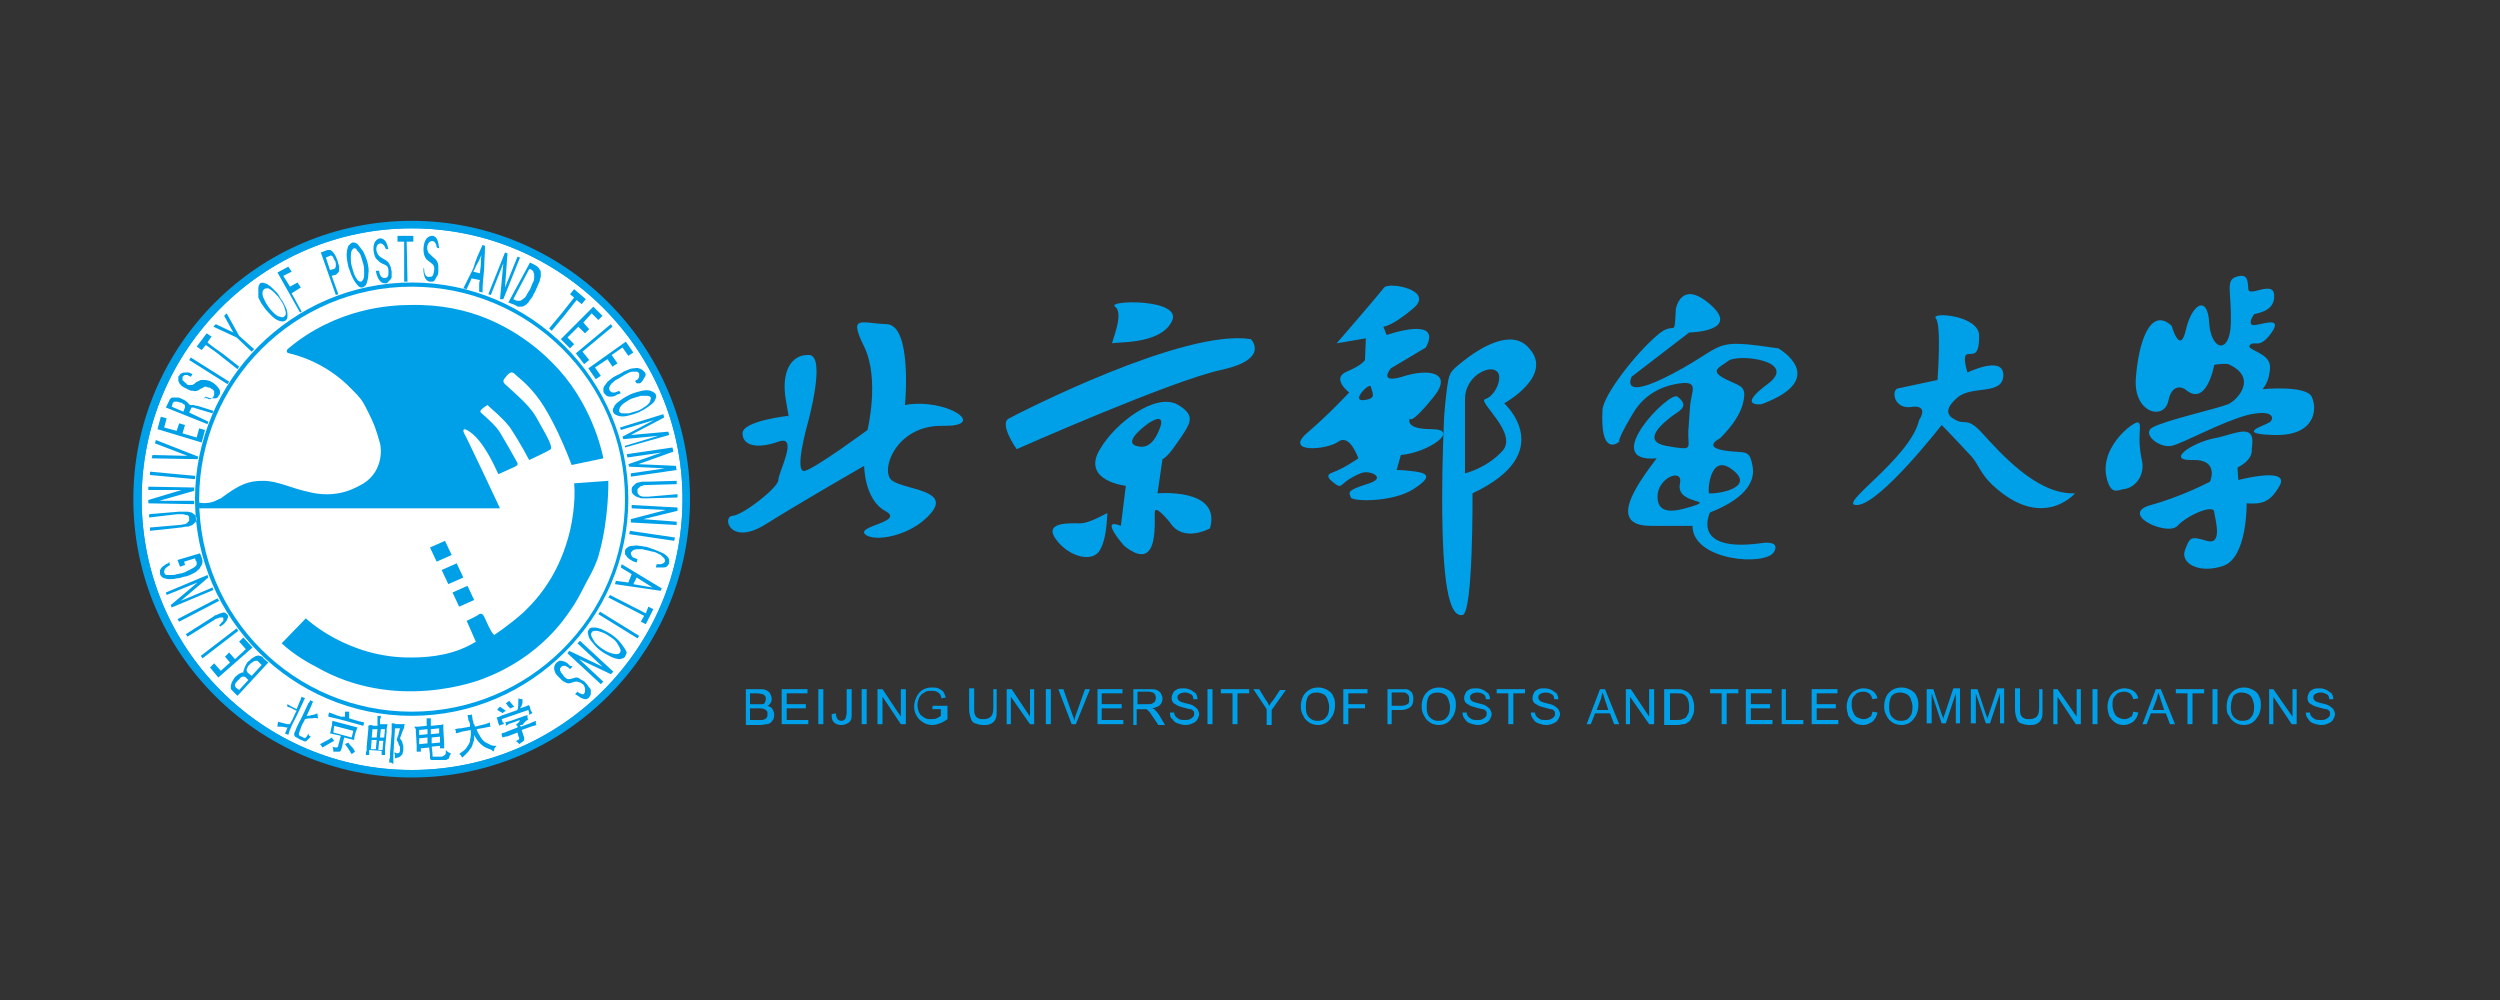 <?xml version="1.0" encoding="utf-8"?>
<!-- Generator: Adobe Illustrator 19.2.1, SVG Export Plug-In . SVG Version: 6.00 Build 0)  -->
<svg version="1.1" baseProfile="basic" id="图层_1"
	 xmlns="http://www.w3.org/2000/svg" xmlns:xlink="http://www.w3.org/1999/xlink" x="0px" y="0px" viewBox="0 0 300 120"
	 xml:space="preserve">
<rect x="0" y="0" width="300" height="120" fill="#333333" stroke="none"/>
<path fill-rule="evenodd" clip-rule="evenodd" fill="#00A0E9" d="M49.4,26.5c18.4,0,33.4,15,33.4,33.4s-15,33.4-33.4,33.4
	s-33.4-15-33.4-33.4S31,26.5,49.4,26.5z"/>
<path fill-rule="evenodd" clip-rule="evenodd" fill="#FFFFFF" d="M49.4,27.4c17.9,0,32.5,14.5,32.5,32.5c0,17.9-14.5,32.5-32.5,32.5
	C31.5,92.4,17,77.8,17,59.9C17,42,31.5,27.4,49.4,27.4z"/>
<path fill-rule="evenodd" clip-rule="evenodd" fill="#00A0E9" d="M89.5,86.9v-4.2h1.6c0.3,0,0.6,0,0.8,0.1c0.2,0.1,0.4,0.2,0.5,0.4
	c0.1,0.2,0.2,0.4,0.2,0.6c0,0.2,0,0.4-0.1,0.5c-0.1,0.2-0.2,0.3-0.4,0.4c0.3,0.1,0.5,0.2,0.6,0.4c0.1,0.2,0.2,0.4,0.2,0.6
	c0,0.2,0,0.4-0.1,0.6c-0.1,0.2-0.2,0.3-0.3,0.4c-0.1,0.1-0.3,0.2-0.5,0.2c-0.2,0-0.4,0.1-0.7,0.1H89.5z M90,84.5H91
	c0.2,0,0.4,0,0.5,0c0.1,0,0.3-0.1,0.3-0.2s0.1-0.2,0.1-0.4c0-0.1,0-0.3-0.1-0.4c-0.1-0.1-0.2-0.2-0.3-0.2c-0.1,0-0.3-0.1-0.6-0.1H90
	V84.5z M90,86.4h1.1c0.2,0,0.3,0,0.4,0c0.1,0,0.2-0.1,0.3-0.1c0.1-0.1,0.2-0.1,0.2-0.2c0.1-0.1,0.1-0.2,0.1-0.4c0-0.2,0-0.3-0.1-0.4
	c-0.1-0.1-0.2-0.2-0.3-0.2C91.5,85,91.3,85,91,85h-1V86.4z"/>
<polygon fill-rule="evenodd" clip-rule="evenodd" fill="#00A0E9" points="93.8,86.9 93.8,82.7 96.9,82.7 96.9,83.2 94.4,83.2 
	94.4,84.5 96.7,84.5 96.7,85 94.4,85 94.4,86.4 97,86.4 97,86.9 "/>
<rect x="98.2" y="82.7" fill-rule="evenodd" clip-rule="evenodd" fill="#00A0E9" width="0.6" height="4.2"/>
<path fill-rule="evenodd" clip-rule="evenodd" fill="#00A0E9" d="M99.8,85.7l0.5-0.1c0,0.3,0.1,0.5,0.2,0.7c0.1,0.1,0.3,0.2,0.4,0.2
	c0.1,0,0.3,0,0.4-0.1c0.1-0.1,0.2-0.2,0.2-0.3c0-0.1,0.1-0.3,0.1-0.5v-2.9h0.6v2.9c0,0.4,0,0.6-0.1,0.8c-0.1,0.2-0.2,0.3-0.4,0.4
	c-0.2,0.1-0.4,0.2-0.7,0.2c-0.4,0-0.7-0.1-0.9-0.3C99.8,86.4,99.8,86.1,99.8,85.7z"/>
<rect x="103.4" y="82.7" fill-rule="evenodd" clip-rule="evenodd" fill="#00A0E9" width="0.6" height="4.2"/>
<polygon fill-rule="evenodd" clip-rule="evenodd" fill="#00A0E9" points="105.3,86.9 105.3,82.7 105.9,82.7 108.1,86 108.1,82.7 
	108.7,82.7 108.7,86.9 108.1,86.9 105.9,83.6 105.9,86.9 "/>
<path fill-rule="evenodd" clip-rule="evenodd" fill="#00A0E9" d="M111.9,85.2v-0.5l1.8,0v1.6c-0.3,0.2-0.6,0.4-0.9,0.5
	c-0.3,0.1-0.6,0.2-0.9,0.2c-0.4,0-0.8-0.1-1.1-0.3c-0.3-0.2-0.6-0.4-0.8-0.8c-0.2-0.3-0.3-0.7-0.3-1.1c0-0.4,0.1-0.8,0.3-1.2
	c0.2-0.4,0.4-0.6,0.7-0.8c0.3-0.2,0.7-0.3,1.1-0.3c0.3,0,0.6,0,0.8,0.1c0.2,0.1,0.4,0.2,0.6,0.4c0.1,0.2,0.2,0.4,0.3,0.7l-0.5,0.1
	c-0.1-0.2-0.1-0.4-0.2-0.5c-0.1-0.1-0.2-0.2-0.4-0.3c-0.2-0.1-0.4-0.1-0.6-0.1c-0.3,0-0.5,0-0.7,0.1c-0.2,0.1-0.3,0.2-0.5,0.3
	c-0.1,0.1-0.2,0.3-0.3,0.4c-0.1,0.3-0.2,0.5-0.2,0.9c0,0.4,0.1,0.7,0.2,0.9c0.1,0.3,0.3,0.4,0.6,0.6s0.5,0.2,0.8,0.2
	c0.2,0,0.5,0,0.7-0.1c0.2-0.1,0.4-0.2,0.5-0.3v-0.8H111.9z"/>
<path fill-rule="evenodd" clip-rule="evenodd" fill="#00A0E9" d="M119,82.7h0.6v2.5c0,0.4,0,0.8-0.1,1c-0.1,0.3-0.3,0.5-0.5,0.6
	c-0.3,0.2-0.6,0.2-1,0.2c-0.4,0-0.7-0.1-1-0.2c-0.3-0.1-0.4-0.3-0.5-0.6c-0.1-0.3-0.2-0.6-0.2-1.1v-2.5h0.6v2.4c0,0.4,0,0.6,0.1,0.8
	c0.1,0.2,0.2,0.3,0.4,0.4c0.2,0.1,0.4,0.1,0.6,0.1c0.4,0,0.7-0.1,0.9-0.3c0.2-0.2,0.3-0.5,0.3-1.1V82.7z"/>
<polygon fill-rule="evenodd" clip-rule="evenodd" fill="#00A0E9" points="120.8,86.9 120.8,82.7 121.4,82.7 123.6,86 123.6,82.7 
	124.1,82.7 124.1,86.9 123.6,86.9 121.3,83.6 121.3,86.9 "/>
<rect x="125.5" y="82.7" fill-rule="evenodd" clip-rule="evenodd" fill="#00A0E9" width="0.6" height="4.2"/>
<path fill-rule="evenodd" clip-rule="evenodd" fill="#00A0E9" d="M128.6,86.9l-1.6-4.2h0.6l1.1,3.1c0.1,0.2,0.2,0.5,0.2,0.7
	c0.1-0.2,0.1-0.5,0.2-0.7l1.1-3.1h0.6l-1.7,4.2H128.6z"/>
<polygon fill-rule="evenodd" clip-rule="evenodd" fill="#00A0E9" points="131.7,86.9 131.7,82.7 134.7,82.7 134.7,83.2 132.2,83.2 
	132.2,84.5 134.6,84.5 134.6,85 132.2,85 132.2,86.4 134.8,86.4 134.8,86.9 "/>
<path fill-rule="evenodd" clip-rule="evenodd" fill="#00A0E9" d="M136,86.9v-4.2h1.9c0.4,0,0.7,0,0.9,0.1c0.2,0.1,0.4,0.2,0.5,0.4
	c0.1,0.2,0.2,0.4,0.2,0.6c0,0.3-0.1,0.6-0.3,0.8c-0.2,0.2-0.5,0.3-0.9,0.4c0.1,0.1,0.3,0.1,0.3,0.2c0.2,0.2,0.3,0.3,0.5,0.6l0.7,1.2
	H139l-0.6-0.9c-0.2-0.3-0.3-0.4-0.4-0.6c-0.1-0.1-0.2-0.2-0.3-0.3c-0.1-0.1-0.2-0.1-0.3-0.1c-0.1,0-0.2,0-0.3,0h-0.7v1.9H136z
	 M136.5,84.5h1.2c0.3,0,0.5,0,0.6-0.1c0.1-0.1,0.3-0.1,0.3-0.3c0.1-0.1,0.1-0.2,0.1-0.4c0-0.2-0.1-0.4-0.2-0.5
	c-0.1-0.1-0.4-0.2-0.7-0.2h-1.3V84.5z"/>
<path fill-rule="evenodd" clip-rule="evenodd" fill="#00A0E9" d="M140.4,85.5l0.5,0c0,0.2,0.1,0.4,0.2,0.5c0.1,0.1,0.2,0.2,0.4,0.3
	c0.2,0.1,0.4,0.1,0.7,0.1c0.2,0,0.4,0,0.6-0.1c0.2-0.1,0.3-0.2,0.4-0.3c0.1-0.1,0.1-0.2,0.1-0.4c0-0.1,0-0.2-0.1-0.3
	c-0.1-0.1-0.2-0.2-0.4-0.2c-0.1,0-0.4-0.1-0.8-0.2c-0.4-0.1-0.7-0.2-0.8-0.3c-0.2-0.1-0.4-0.2-0.5-0.4c-0.1-0.2-0.1-0.3-0.1-0.5
	c0-0.2,0.1-0.4,0.2-0.6c0.1-0.2,0.3-0.3,0.5-0.4c0.2-0.1,0.5-0.1,0.8-0.1c0.3,0,0.6,0.1,0.8,0.2c0.2,0.1,0.4,0.3,0.6,0.4
	c0.1,0.2,0.2,0.4,0.2,0.7l-0.5,0c0-0.3-0.1-0.5-0.3-0.6c-0.2-0.1-0.4-0.2-0.7-0.2c-0.3,0-0.6,0.1-0.7,0.2c-0.2,0.1-0.2,0.3-0.2,0.4
	c0,0.2,0.1,0.3,0.2,0.4c0.1,0.1,0.4,0.2,0.8,0.3c0.5,0.1,0.8,0.2,0.9,0.3c0.2,0.1,0.4,0.3,0.5,0.4c0.1,0.2,0.2,0.4,0.2,0.6
	c0,0.2-0.1,0.4-0.2,0.6c-0.1,0.2-0.3,0.4-0.6,0.5c-0.2,0.1-0.5,0.2-0.8,0.2c-0.4,0-0.7-0.1-1-0.2c-0.3-0.1-0.5-0.3-0.6-0.5
	C140.4,86.1,140.4,85.8,140.4,85.5z"/>
<rect x="144.9" y="82.7" fill-rule="evenodd" clip-rule="evenodd" fill="#00A0E9" width="0.6" height="4.2"/>
<polygon fill-rule="evenodd" clip-rule="evenodd" fill="#00A0E9" points="147.9,86.9 147.9,83.2 146.5,83.2 146.5,82.7 149.9,82.7 
	149.9,83.2 148.5,83.2 148.5,86.9 "/>
<path fill-rule="evenodd" clip-rule="evenodd" fill="#00A0E9" d="M152,86.9v-1.8l-1.6-2.4h0.7l0.8,1.3c0.2,0.2,0.3,0.5,0.4,0.7
	c0.1-0.2,0.3-0.5,0.5-0.7l0.8-1.2h0.7l-1.7,2.4v1.8H152z"/>
<path fill-rule="evenodd" clip-rule="evenodd" fill="#00A0E9" d="M156.1,84.8c0-0.7,0.2-1.3,0.6-1.7c0.4-0.4,0.9-0.6,1.5-0.6
	c0.4,0,0.7,0.1,1.1,0.3c0.3,0.2,0.6,0.4,0.7,0.8c0.2,0.3,0.2,0.7,0.2,1.1c0,0.4-0.1,0.8-0.3,1.2c-0.2,0.3-0.4,0.6-0.7,0.8
	c-0.3,0.2-0.7,0.3-1,0.3c-0.4,0-0.8-0.1-1.1-0.3c-0.3-0.2-0.6-0.5-0.7-0.8C156.2,85.6,156.1,85.2,156.1,84.8z M156.7,84.9
	c0,0.5,0.1,0.9,0.4,1.2c0.3,0.3,0.6,0.4,1,0.4c0.4,0,0.8-0.1,1-0.4c0.3-0.3,0.4-0.7,0.4-1.3c0-0.3-0.1-0.6-0.2-0.9
	c-0.1-0.3-0.3-0.5-0.5-0.6c-0.2-0.1-0.5-0.2-0.8-0.2c-0.4,0-0.7,0.1-1,0.4C156.8,83.8,156.7,84.2,156.7,84.9z"/>
<polygon fill-rule="evenodd" clip-rule="evenodd" fill="#00A0E9" points="161.2,86.9 161.2,82.7 164.1,82.7 164.1,83.2 161.8,83.2 
	161.8,84.5 163.8,84.5 163.8,85 161.8,85 161.8,86.9 "/>
<path fill-rule="evenodd" clip-rule="evenodd" fill="#00A0E9" d="M166.5,86.9v-4.2h1.6c0.3,0,0.5,0,0.6,0c0.2,0,0.4,0.1,0.5,0.2
	c0.1,0.1,0.3,0.2,0.3,0.4c0.1,0.2,0.1,0.4,0.1,0.6c0,0.4-0.1,0.7-0.3,0.9c-0.2,0.2-0.6,0.4-1.2,0.4H167v1.7H166.5z M167,84.7h1.1
	c0.4,0,0.6-0.1,0.8-0.2c0.2-0.1,0.2-0.3,0.2-0.6c0-0.2,0-0.3-0.1-0.5c-0.1-0.1-0.2-0.2-0.4-0.3c-0.1,0-0.3,0-0.5,0H167V84.7z"/>
<path fill-rule="evenodd" clip-rule="evenodd" fill="#00A0E9" d="M170.6,84.8c0-0.7,0.2-1.3,0.6-1.7c0.4-0.4,0.9-0.6,1.5-0.6
	c0.4,0,0.7,0.1,1.1,0.3c0.3,0.2,0.6,0.4,0.7,0.8c0.2,0.3,0.2,0.7,0.2,1.1c0,0.4-0.1,0.8-0.3,1.2c-0.2,0.3-0.4,0.6-0.7,0.8
	c-0.3,0.2-0.7,0.3-1,0.3c-0.4,0-0.8-0.1-1.1-0.3c-0.3-0.2-0.6-0.5-0.7-0.8C170.7,85.6,170.6,85.2,170.6,84.8z M171.2,84.9
	c0,0.5,0.1,0.9,0.4,1.2c0.3,0.3,0.6,0.4,1,0.4c0.4,0,0.8-0.1,1-0.4c0.3-0.3,0.4-0.7,0.4-1.3c0-0.3-0.1-0.6-0.2-0.9
	c-0.1-0.3-0.3-0.5-0.5-0.6c-0.2-0.1-0.5-0.2-0.8-0.2c-0.4,0-0.7,0.1-1,0.4C171.3,83.8,171.2,84.2,171.2,84.9z"/>
<path fill-rule="evenodd" clip-rule="evenodd" fill="#00A0E9" d="M175.5,85.5l0.5,0c0,0.2,0.1,0.4,0.2,0.5c0.1,0.1,0.2,0.2,0.4,0.3
	c0.2,0.1,0.4,0.1,0.7,0.1c0.2,0,0.4,0,0.6-0.1c0.2-0.1,0.3-0.2,0.4-0.3c0.1-0.1,0.1-0.2,0.1-0.4c0-0.1,0-0.2-0.1-0.3
	s-0.2-0.2-0.4-0.2c-0.1,0-0.4-0.1-0.8-0.2c-0.4-0.1-0.7-0.2-0.8-0.3c-0.2-0.1-0.4-0.2-0.5-0.4c-0.1-0.2-0.1-0.3-0.1-0.5
	c0-0.2,0.1-0.4,0.2-0.6c0.1-0.2,0.3-0.3,0.5-0.4c0.2-0.1,0.5-0.1,0.8-0.1c0.3,0,0.6,0.1,0.8,0.2c0.2,0.1,0.4,0.3,0.6,0.4
	c0.1,0.2,0.2,0.4,0.2,0.7l-0.5,0c0-0.3-0.1-0.5-0.3-0.6c-0.2-0.1-0.4-0.2-0.7-0.2c-0.3,0-0.6,0.1-0.7,0.2c-0.2,0.1-0.2,0.3-0.2,0.4
	c0,0.2,0.1,0.3,0.2,0.4c0.1,0.1,0.4,0.2,0.8,0.3c0.5,0.1,0.8,0.2,0.9,0.3c0.2,0.1,0.4,0.3,0.5,0.4c0.1,0.2,0.2,0.4,0.2,0.6
	c0,0.2-0.1,0.4-0.2,0.6c-0.1,0.2-0.3,0.4-0.6,0.5c-0.2,0.1-0.5,0.2-0.8,0.2c-0.4,0-0.7-0.1-1-0.2c-0.3-0.1-0.5-0.3-0.6-0.5
	C175.6,86.1,175.5,85.8,175.5,85.5z"/>
<polygon fill-rule="evenodd" clip-rule="evenodd" fill="#00A0E9" points="181,86.9 181,83.2 179.6,83.2 179.6,82.7 183,82.7 
	183,83.2 181.6,83.2 181.6,86.9 "/>
<path fill-rule="evenodd" clip-rule="evenodd" fill="#00A0E9" d="M183.7,85.5l0.5,0c0,0.2,0.1,0.4,0.2,0.5c0.1,0.1,0.2,0.2,0.4,0.3
	c0.2,0.1,0.4,0.1,0.7,0.1c0.2,0,0.4,0,0.6-0.1c0.2-0.1,0.3-0.2,0.4-0.3c0.1-0.1,0.1-0.2,0.1-0.4c0-0.1,0-0.2-0.1-0.3
	c-0.1-0.1-0.2-0.2-0.4-0.2c-0.1,0-0.4-0.1-0.8-0.2c-0.4-0.1-0.7-0.2-0.8-0.3c-0.2-0.1-0.4-0.2-0.5-0.4c-0.1-0.2-0.1-0.3-0.1-0.5
	c0-0.2,0.1-0.4,0.2-0.6c0.1-0.2,0.3-0.3,0.5-0.4c0.2-0.1,0.5-0.1,0.8-0.1c0.3,0,0.6,0.1,0.8,0.2c0.2,0.1,0.4,0.3,0.6,0.4
	c0.1,0.2,0.2,0.4,0.2,0.7l-0.5,0c0-0.3-0.1-0.5-0.3-0.6c-0.2-0.1-0.4-0.2-0.7-0.2c-0.3,0-0.6,0.1-0.7,0.2c-0.2,0.1-0.2,0.3-0.2,0.4
	c0,0.2,0.1,0.3,0.2,0.4c0.1,0.1,0.4,0.2,0.8,0.3c0.5,0.1,0.8,0.2,0.9,0.3c0.2,0.1,0.4,0.3,0.5,0.4c0.1,0.2,0.2,0.4,0.2,0.6
	c0,0.2-0.1,0.4-0.2,0.6c-0.1,0.2-0.3,0.4-0.6,0.5c-0.2,0.1-0.5,0.2-0.8,0.2c-0.4,0-0.7-0.1-1-0.2c-0.3-0.1-0.5-0.3-0.6-0.5
	C183.8,86.1,183.7,85.8,183.7,85.5z"/>
<path fill-rule="evenodd" clip-rule="evenodd" fill="#00A0E9" d="M190.4,86.9l1.6-4.2h0.6l1.7,4.2h-0.6l-0.5-1.3h-1.8l-0.5,1.3
	H190.4z M191.6,85.2h1.4l-0.4-1.2c-0.1-0.4-0.2-0.6-0.3-0.9c-0.1,0.3-0.1,0.5-0.2,0.8L191.6,85.2z"/>
<polygon fill-rule="evenodd" clip-rule="evenodd" fill="#00A0E9" points="195.1,86.9 195.1,82.7 195.7,82.7 197.9,86 197.9,82.7 
	198.5,82.7 198.5,86.9 197.9,86.9 195.6,83.6 195.6,86.9 "/>
<path fill-rule="evenodd" clip-rule="evenodd" fill="#00A0E9" d="M199.7,86.9v-4.2h1.5c0.3,0,0.6,0,0.8,0.1c0.2,0.1,0.5,0.2,0.6,0.3
	c0.2,0.2,0.4,0.4,0.5,0.7c0.1,0.3,0.2,0.6,0.2,1c0,0.3,0,0.6-0.1,0.9c-0.1,0.2-0.2,0.5-0.3,0.6c-0.1,0.2-0.2,0.3-0.4,0.4
	c-0.1,0.1-0.3,0.2-0.5,0.2c-0.2,0-0.4,0.1-0.7,0.1H199.7z M200.3,86.4h0.9c0.3,0,0.5,0,0.7-0.1c0.2-0.1,0.3-0.1,0.4-0.2
	c0.1-0.1,0.2-0.3,0.3-0.5c0.1-0.2,0.1-0.5,0.1-0.8c0-0.4-0.1-0.8-0.2-1c-0.1-0.2-0.3-0.4-0.5-0.5c-0.2-0.1-0.4-0.1-0.7-0.1h-0.9
	V86.4z"/>
<polygon fill-rule="evenodd" clip-rule="evenodd" fill="#00A0E9" points="206.6,86.9 206.6,83.2 205.2,83.2 205.2,82.7 208.6,82.7 
	208.6,83.2 207.2,83.2 207.2,86.9 "/>
<polygon fill-rule="evenodd" clip-rule="evenodd" fill="#00A0E9" points="209.5,86.9 209.5,82.7 212.6,82.7 212.6,83.2 210.1,83.2 
	210.1,84.5 212.4,84.5 212.4,85 210.1,85 210.1,86.4 212.7,86.4 212.7,86.9 "/>
<polygon fill-rule="evenodd" clip-rule="evenodd" fill="#00A0E9" points="213.8,86.9 213.8,82.7 214.3,82.7 214.3,86.4 216.4,86.4 
	216.4,86.9 "/>
<polygon fill-rule="evenodd" clip-rule="evenodd" fill="#00A0E9" points="217.4,86.9 217.4,82.7 220.5,82.7 220.5,83.2 218,83.2 
	218,84.5 220.3,84.5 220.3,85 218,85 218,86.4 220.6,86.4 220.6,86.9 "/>
<path fill-rule="evenodd" clip-rule="evenodd" fill="#00A0E9" d="M224.7,85.4l0.6,0.1c-0.1,0.5-0.3,0.8-0.6,1.1
	c-0.3,0.2-0.7,0.4-1.1,0.4c-0.5,0-0.8-0.1-1.1-0.3c-0.3-0.2-0.5-0.5-0.7-0.8c-0.1-0.4-0.2-0.7-0.2-1.1c0-0.4,0.1-0.8,0.3-1.2
	c0.2-0.3,0.4-0.6,0.7-0.7c0.3-0.2,0.7-0.3,1-0.3c0.4,0,0.8,0.1,1.1,0.3c0.3,0.2,0.5,0.5,0.6,0.9l-0.6,0.1c-0.1-0.3-0.2-0.5-0.4-0.7
	c-0.2-0.1-0.4-0.2-0.7-0.2c-0.3,0-0.6,0.1-0.8,0.2c-0.2,0.2-0.4,0.4-0.5,0.6c-0.1,0.3-0.1,0.5-0.1,0.8c0,0.4,0.1,0.7,0.2,0.9
	c0.1,0.3,0.3,0.5,0.5,0.6c0.2,0.1,0.5,0.2,0.7,0.2c0.3,0,0.6-0.1,0.8-0.3C224.5,86.1,224.6,85.8,224.7,85.4z"/>
<path fill-rule="evenodd" clip-rule="evenodd" fill="#00A0E9" d="M226.1,84.8c0-0.7,0.2-1.3,0.6-1.7c0.4-0.4,0.9-0.6,1.5-0.6
	c0.4,0,0.7,0.1,1.1,0.3c0.3,0.2,0.6,0.4,0.7,0.8c0.2,0.3,0.2,0.7,0.2,1.1c0,0.4-0.1,0.8-0.3,1.2c-0.2,0.3-0.4,0.6-0.7,0.8
	c-0.3,0.2-0.7,0.3-1,0.3c-0.4,0-0.8-0.1-1.1-0.3c-0.3-0.2-0.6-0.5-0.7-0.8C226.2,85.6,226.1,85.2,226.1,84.8z M226.7,84.9
	c0,0.5,0.1,0.9,0.4,1.2c0.3,0.3,0.6,0.4,1,0.4c0.4,0,0.8-0.1,1-0.4c0.3-0.3,0.4-0.7,0.4-1.3c0-0.3-0.1-0.6-0.2-0.9
	c-0.1-0.3-0.3-0.5-0.5-0.6c-0.2-0.1-0.5-0.2-0.8-0.2c-0.4,0-0.7,0.1-1,0.4C226.8,83.8,226.7,84.2,226.7,84.9z"/>
<path fill-rule="evenodd" clip-rule="evenodd" fill="#00A0E9" d="M231.2,86.9v-4.2h0.8l1,3c0.1,0.3,0.2,0.5,0.2,0.6
	c0-0.2,0.1-0.4,0.2-0.7l1-3h0.8v4.2h-0.5v-3.6l-1.2,3.6H233l-1.2-3.6v3.6H231.2z"/>
<path fill-rule="evenodd" clip-rule="evenodd" fill="#00A0E9" d="M236.5,86.9v-4.2h0.8l1,3c0.1,0.3,0.2,0.5,0.2,0.6
	c0-0.2,0.1-0.4,0.2-0.7l1-3h0.8v4.2H240v-3.6l-1.2,3.6h-0.5l-1.2-3.6v3.6H236.5z"/>
<path fill-rule="evenodd" clip-rule="evenodd" fill="#00A0E9" d="M244.5,82.7h0.6v2.5c0,0.4,0,0.8-0.1,1c-0.1,0.3-0.3,0.5-0.5,0.6
	c-0.3,0.2-0.6,0.2-1,0.2c-0.4,0-0.7-0.1-1-0.2c-0.3-0.1-0.4-0.3-0.5-0.6c-0.1-0.3-0.2-0.6-0.2-1.1v-2.5h0.6v2.4c0,0.4,0,0.6,0.1,0.8
	c0.1,0.2,0.2,0.3,0.4,0.4c0.2,0.1,0.4,0.1,0.6,0.1c0.4,0,0.7-0.1,0.9-0.3c0.2-0.2,0.3-0.5,0.3-1.1V82.7z"/>
<polygon fill-rule="evenodd" clip-rule="evenodd" fill="#00A0E9" points="246.4,86.9 246.4,82.7 246.9,82.7 249.2,86 249.2,82.7 
	249.7,82.7 249.7,86.9 249.1,86.9 246.9,83.6 246.9,86.9 "/>
<rect x="251.1" y="82.7" fill-rule="evenodd" clip-rule="evenodd" fill="#00A0E9" width="0.6" height="4.2"/>
<path fill-rule="evenodd" clip-rule="evenodd" fill="#00A0E9" d="M256,85.4l0.6,0.1c-0.1,0.5-0.3,0.8-0.6,1.1
	c-0.3,0.2-0.7,0.4-1.1,0.4c-0.5,0-0.8-0.1-1.1-0.3c-0.3-0.2-0.5-0.5-0.7-0.8c-0.1-0.4-0.2-0.7-0.2-1.1c0-0.4,0.1-0.8,0.3-1.2
	c0.2-0.3,0.4-0.6,0.7-0.7c0.3-0.2,0.7-0.3,1-0.3c0.4,0,0.8,0.1,1.1,0.3c0.3,0.2,0.5,0.5,0.6,0.9l-0.6,0.1c-0.1-0.3-0.2-0.5-0.4-0.7
	c-0.2-0.1-0.4-0.2-0.7-0.2c-0.3,0-0.6,0.1-0.8,0.2c-0.2,0.2-0.4,0.4-0.5,0.6c-0.1,0.3-0.1,0.5-0.1,0.8c0,0.4,0.1,0.7,0.2,0.9
	c0.1,0.3,0.3,0.5,0.5,0.6c0.2,0.1,0.5,0.2,0.7,0.2c0.3,0,0.6-0.1,0.8-0.3C255.8,86.1,255.9,85.8,256,85.4z"/>
<path fill-rule="evenodd" clip-rule="evenodd" fill="#00A0E9" d="M257.1,86.9l1.6-4.2h0.6l1.7,4.2h-0.6l-0.5-1.3h-1.8l-0.5,1.3
	H257.1z M258.3,85.2h1.4l-0.4-1.2c-0.1-0.4-0.2-0.6-0.3-0.9c-0.1,0.3-0.1,0.5-0.2,0.8L258.3,85.2z"/>
<polygon fill-rule="evenodd" clip-rule="evenodd" fill="#00A0E9" points="262.5,86.9 262.5,83.2 261.1,83.2 261.1,82.7 264.5,82.7 
	264.5,83.2 263.1,83.2 263.1,86.9 "/>
<rect x="265.5" y="82.7" fill-rule="evenodd" clip-rule="evenodd" fill="#00A0E9" width="0.6" height="4.2"/>
<path fill-rule="evenodd" clip-rule="evenodd" fill="#00A0E9" d="M267.2,84.8c0-0.7,0.2-1.3,0.6-1.7c0.4-0.4,0.9-0.6,1.5-0.6
	c0.4,0,0.7,0.1,1.1,0.3c0.3,0.2,0.6,0.4,0.7,0.8c0.2,0.3,0.2,0.7,0.2,1.1c0,0.4-0.1,0.8-0.3,1.2c-0.2,0.3-0.4,0.6-0.7,0.8
	c-0.3,0.2-0.7,0.3-1,0.3c-0.4,0-0.8-0.1-1.1-0.3c-0.3-0.2-0.6-0.5-0.7-0.8C267.2,85.6,267.2,85.2,267.2,84.8z M267.7,84.9
	c0,0.5,0.1,0.9,0.4,1.2c0.3,0.3,0.6,0.4,1,0.4c0.4,0,0.8-0.1,1-0.4c0.3-0.3,0.4-0.7,0.4-1.3c0-0.3-0.1-0.6-0.2-0.9
	c-0.1-0.3-0.3-0.5-0.5-0.6c-0.2-0.1-0.5-0.2-0.8-0.2c-0.4,0-0.7,0.1-1,0.4C267.9,83.8,267.7,84.2,267.7,84.9z"/>
<polygon fill-rule="evenodd" clip-rule="evenodd" fill="#00A0E9" points="272.3,86.9 272.3,82.7 272.8,82.7 275.1,86 275.1,82.7 
	275.6,82.7 275.6,86.9 275,86.9 272.8,83.6 272.8,86.9 "/>
<path fill-rule="evenodd" clip-rule="evenodd" fill="#00A0E9" d="M276.7,85.5l0.5,0c0,0.2,0.1,0.4,0.2,0.5c0.1,0.1,0.2,0.2,0.4,0.3
	c0.2,0.1,0.4,0.1,0.7,0.1c0.2,0,0.4,0,0.6-0.1c0.2-0.1,0.3-0.2,0.4-0.3c0.1-0.1,0.1-0.2,0.1-0.4c0-0.1,0-0.2-0.1-0.3
	c-0.1-0.1-0.2-0.2-0.4-0.2c-0.1,0-0.4-0.1-0.8-0.2c-0.4-0.1-0.7-0.2-0.8-0.3c-0.2-0.1-0.4-0.2-0.5-0.4c-0.1-0.2-0.1-0.3-0.1-0.5
	c0-0.2,0.1-0.4,0.2-0.6c0.1-0.2,0.3-0.3,0.5-0.4c0.2-0.1,0.5-0.1,0.8-0.1c0.3,0,0.6,0.1,0.8,0.2c0.2,0.1,0.4,0.3,0.6,0.4
	c0.1,0.2,0.2,0.4,0.2,0.7l-0.5,0c0-0.3-0.1-0.5-0.3-0.6c-0.2-0.1-0.4-0.2-0.7-0.2c-0.3,0-0.6,0.1-0.7,0.2c-0.2,0.1-0.2,0.3-0.2,0.4
	c0,0.2,0.1,0.3,0.2,0.4c0.1,0.1,0.4,0.2,0.8,0.3c0.5,0.1,0.8,0.2,0.9,0.3c0.2,0.1,0.4,0.3,0.5,0.4c0.1,0.2,0.2,0.4,0.2,0.6
	c0,0.2-0.1,0.4-0.2,0.6c-0.1,0.2-0.3,0.4-0.6,0.5c-0.2,0.1-0.5,0.2-0.8,0.2c-0.4,0-0.7-0.1-1-0.2c-0.3-0.1-0.5-0.3-0.6-0.5
	C276.8,86.1,276.7,85.8,276.7,85.5z"/>
<path fill-rule="evenodd" clip-rule="evenodd" fill="#00A0E9" d="M96.9,50.9c0,0,2.3-8.2,0.2-8.3c-2.1-0.1-3.4,1.9-2.8,5.4
	c0.6,3.4,0.3,1.9,0.3,1.9s-5.5,0.6-5.5,2.1c0,1.5,1.8,1.9,4.3,1c2.5-0.9,0,3.7,0,4.6c0,0.9-4.2,4.2-5.5,4.3c-1.3,0.1-0.3,3.7,4,1
	c4.3-2.7,11.8-7,11.8-7s0,4,2.5,5.4c2.5,1.3-3.4,1.8-2.4,2.8c1,1,5.5,0.3,7.9-2.5c2.4-2.8-3-2.8-4.6-3.9c-1.6-1,0.3-6.7,6-6.6
	c5.7,0.1,0.4-3.4-4.5-2.5c0,0,0.9-9.6-2.2-9.7s-4.6-1.2-2.7,2.7c1.9,3.9,0.4,10,0.4,10s-6.1,4.5-7.5,4.9S96.9,50.9,96.9,50.9z"/>
<path fill-rule="evenodd" clip-rule="evenodd" fill="#00A0E9" d="M133.5,41.2c-0.3,0.2,1.5-3.6,0.3-4.4c-1.1-0.8,8.3-1,6.8,1.8
	C139.2,41.4,133.8,41,133.5,41.2z M121.1,50.2c1.3-0.7,21-10.8,29-9.5c0,0,2.4,2.4-3.6,3.7c-6,1.3-24.5,9.5-24.5,9.5
	S119.8,50.8,121.1,50.2z M135.1,58.3c0,0-5.4-0.6-3.1-4.4c1.8-3.1,6.7-6.9,9.4-5.3c1.8,1.1,1.6,1.9,0.7,3.3
	c-0.8,1.2-1.9,2.9-2.6,3.2l-0.6,4.1c0,0,7.7-0.7,6.3,4.2c0,0-3.2,1.8-4.8-0.7c0,0-1.6-2-1.8-1.4c-0.2,0.6,0.8,7.8-3.7,4.2
	c0,0-3.1-3.5-0.4-2.4L135.1,58.3z M137.8,50.8c0,0-3.7,2.6-0.9,2.8c0,0,1.3,0.3,2.2-2C140.1,49.2,137.8,50.8,137.8,50.8z
	 M132.9,61.6c0.1-0.2-2,1.2-3.3,1.2c-1.2,0-4.4-0.2-2.9,1.9c1.5,2.1,4.4,2.9,5.3,1.3S132.8,61.9,132.9,61.6z"/>
<path fill-rule="evenodd" clip-rule="evenodd" fill="#00A0E9" d="M160.4,41.2c0,0,5.1-5.9,5.7-6.7c0.6-0.7,6.1,0.3,3.5,2.5
	c-2.6,2.2-3.6,2.2-3.6,2.2l0.4,1c0,0,6.8-2.4,4.7,1.5l-4.2,2.5c0,0-1.6,1.9,1.4,1c3-1,6.3-0.6,3.6,2.6c-2.7,3.3-2.7,2.4-2.7,2.4
	s-0.8,1.3,2.6,1.3c3.5,0-0.3,2.8-3.7,3.1l-0.5,1.8c0,0,0.7,0,1.5,0.1c2.2,0.2,3,0.6,0.5,2.2c-2.5,1.6-7.3,1.5-7.5,1
	c-0.2-0.6-0.6-0.8,1.9-1.6c2.5-0.7,0.6-1.6-0.4-1.4c-0.5,0.1-1.2,0.5-1.7,0.8c-1.1,0.7-0.9,1.2-1.9,0.4c-0.5-0.4-1-0.9-0.1-1.2
	c1.4-0.5,3.1-1.7,3.1-1.7S162,52,160.6,53c-1.4,1-6.5,1.4-3.8-1c2.7-2.3,5.1-4.9,5.1-4.9s-2.2-1.7-0.3-2.5c1.9-0.8,2.2-1.4,2.2-1.4
	l0.1-2.6L160.4,41.2z M163.8,48c1.4-0.2,0.9-0.8,0.7-1.6C164.4,45.8,161.9,48.3,163.8,48z M175.5,43.4c2-1.6,5.9-4.1,8-1.6
	c3,3.3-3,6.6-3,6.6s6.6,5.9-3.8,10.8c0,0,0.1,14.4-1.2,14.6c-1.1,0.2-2.2-1.5-2.4-10.5c-0.1-4.4,0-8.9,0.2-13.4
	c0.1-1.3,0.2-2.2,0.3-3C173.9,44.7,173.9,44.7,175.5,43.4z M179.7,46.3c0,0-0.5,1.3-1.5,1.6c-0.9,0.3,4,4.1,2.1,6.2
	c-1.9,2.1-4.5,2.7-4.5,2.7l0-9C175.9,44.2,181,42.9,179.7,46.3z"/>
<path fill-rule="evenodd" clip-rule="evenodd" fill="#00A0E9" d="M201.1,37.1c0,0,0.6-3.7,4.2-0.5c3.6,3.2-2.6,3.3-2.6,3.3l-6.9,5.3
	c0,0-1.6,3.1,5-0.4c6.6-3.5,4.4-4.2,12.6-3c0,0,6.3,3.6-2,6.7c0,0-3.1,0.4,0.7-2.4c3.8-2.8-3.5-3.7-4.7-2.8c-1,0.8-2.6,1.2,0.1,2.4
	c1.5,0.7,2.2,0.7,1.6,2.9c-0.3,1-1,2.3-2.7,4c0,0-2.7,1.3,1.8,1.6c1.4,0.1,1.8,0,2.1,1.7c0.3,1.5-0.3,3.7-5.1,5.6c0,0-2.4,4.8,6,3.7
	c0.6-0.1,2.4-0.3,1.7,1c-1,1.8-9.8,1.1-9.8-3.1l-5,0c-5.2,0-1.8-4.8,0.7-8.1c-7,0.6,1.6-8.2,2.5-7.4c1.7,1.3-0.1,1.8-1,2.6
	c-1.5,1.2-2.9,2.8-0.4,3.3c3.5,0.6,2.6,0.4,2.7-1.8l0.2-2.8c0.1-1.9,1.2-3.2-1.2-2.9c-1.5,0.2-4.1,0.9-5.7,3.7
	c-2.5,4.2-1.2,3-1.6,3.3c-0.3,0.3-2.3,1.6-2-3.8c0.1-1.8,4-6.8,6.6-9C201.1,38.3,200.9,40.9,201.1,37.1z M201.6,58
	c0.4-1.9-2.7-0.7-2.7,1.6c0,2.3,2.3,1.7,3.7,1.3C206.4,59.8,201,60.7,201.6,58z M205.1,59.2c-0.2,0,0-4.9,2.7-2.9
	C210.8,58.5,206.2,59.3,205.1,59.2z"/>
<path fill-rule="evenodd" clip-rule="evenodd" fill="#00A0E9" d="M227.8,46.6l4.7-1c0,0,0.5-6.6-0.2-7.4c-0.7-0.8,5.2-0.4,5.2,2.1
	c0,2.5-0.7,2.1-1.4,2.2c-0.7,0.1,0,2.2,0,2.2s4.3-2.1,4.3,0.3c0,2.5-3.8,1.2-5.5,2.7c-1.3,1.1-1.5,2-0.4,2.6
	c1.3,0.8,1.5-0.3,3.2,1.5c2.3,2.5,6.7,7.6,11.3,7.4c0,0-3.9,4.6-9.9-1c-1.4-1.3-1.7-2.5-2.5-3.4C234,52,233,51,233,51
	s-7.3,9.4-10.1,9.6c-2.8,0.2,6.3-5.5,7.4-10.2c0,0,1.2-1.7-0.7-1.6C227.2,49.3,226.9,46.7,227.8,46.6z"/>
<path fill-rule="evenodd" clip-rule="evenodd" fill="#00A0E9" d="M265.7,43.8c0,0-0.9,5.2-3.5,2.9c0,0-1.5-1-2,1.4
	c-0.5,2.4-4.2,1.5-3.9-2.7c0.3-4.2,1.7-8.7,4.3-6.3c0,0,1,3.6,1.7,0.5c0.7-3.1,2.6-4.3,2.8-0.9c0.2,3.4,2.5,3.9,2.6,0.1
	c0.1-3.8-0.7-5.2,0.7-5.6c1.4-0.4,1.3,0.5,1.4,1.5c0.1,1,3-1.1,3.1,0.7c0.1,1.8-1.6,2.1-2.4,2.3c0,0-0.8,1.1-0.2,1.3
	c0.6,0.2,3.8-1.3,2.3,0.9c-1.5,2.1-2,0.9-2.6,1.5c-0.6,0.6,2.4,0.9,2.4,2.6c0,1.8-0.9,2.7-0.9,2.7s5.2-0.5,5.9,0.9
	c0.7,1.4,0.5,4.7-4.4,4.6c-4.9-0.1-1.3-1.1-0.7-1.5c0.6-0.3,0.8-1.7-2.6-0.9c-3.3,0.9-7.5,3.3-9.1,3.7c-1.6,0.3-3.6-1.5-2.3-2.2
	c1.3-0.8,7.9-2.3,9.1-2.8c1.1-0.5,3.6-3.2,0-4.8C267.3,43.6,265.9,43.7,265.7,43.8z M256.6,50.7c-0.4-0.3-5.2,3.2-3.6,7.3
	c0.5,1.3,1.2,0.8,1.8,0.7c1.4-0.1,2.7-1.7,2.2-3.6C256.4,52.3,257.1,51,256.6,50.7z M265.2,57.8c0,0,1.2-2.7-2.1-2.6
	c-3.3,0.1,0-2.1,2.6-2.6c2.6-0.5,5.1-2.1,4.5,1.3c0,0,0.3,1.2-1.7,2.2l0.1,1.5c0,0,6.1-1.6,5,0.6c-1.2,2.2-2.3,2.3-4,2.2
	c0,0,0.1,6.5-2.8,7.5c-2.9,1-5.2-0.3-4.6-1.9c0.6-1.5,0.6-1.7,2.6-1.1c2,0.6,1-2.6,0.9-3.5c-0.1-0.9-3.2,0.4-4.4,1.7
	c-1.2,1.3-7.1-1.4-3.2-2.5C261.8,59.6,265.2,57.8,265.2,57.8z"/>
<g>
	<path fill-rule="evenodd" clip-rule="evenodd" fill="#00A0E9" d="M49.4,34c14.3,0,25.9,11.6,25.9,25.9c0,14.3-11.6,25.9-25.9,25.9
		c-14.3,0-25.9-11.6-25.9-25.9C23.6,45.6,35.2,34,49.4,34z"/>
	<path fill-rule="evenodd" clip-rule="evenodd" fill="#FFFFFF" d="M49.4,34.4C63.5,34.4,75,45.8,75,59.9C75,74,63.5,85.4,49.4,85.4
		c-14.1,0-25.5-11.4-25.5-25.5C23.9,45.8,35.4,34.4,49.4,34.4z"/>
</g>
<path fill-rule="evenodd" clip-rule="evenodd" fill="#00A0E9" d="M23.8,60.3c0,0,0.1,0.4,0.1,0.7h36.1c0,0-3.8-8.1-4.3-9
	c-0.2-0.4-0.1-0.7,0.5-0.3c0.6,0.4,1.8,1.2,3.6,5.2c0,0,1.6-0.7,2-0.9c0.4-0.2,0.4-0.3,0.1-0.8c-0.6-1.1-1.2-2.1-1.9-3.3
	c-0.5-0.8-1.3-1.5-2.2-2.3c-0.2-0.2-0.4-0.3,0.7-1c0,0,0.4,0.4,1.1,1c0.5,0.5,1,0.9,1.6,1.7c0.6,0.9,1.4,2.2,2.3,3.9
	c0,0,2.2-1,2.6-1.3c0,0,0.1-0.3-0.1-0.7c-0.2-0.6-0.8-1.6-1.3-2.5c-0.8-1.5-1.3-2.1-4.1-4.6c-0.4-0.4-0.1-0.6,0.2-1
	c0.3-0.3,0.6-0.7,1.1-0.1c0.3,0.3,1.2,0.9,2.4,2.4c1.3,1.6,2.9,4.7,4.3,8.4l3.8-0.8c0,0-1-5.8-5.3-10.6c-0.4-0.4-3.3-3.9-8.5-6.1
	c-2.6-1.1-5.8-1.8-9.4-1.7c-2.2,0-8.8,0.3-14.7,5.3c-0.1,0.2-0.2,0.4,0.2,0.5c0.4,0.1,4.3,0.9,7.6,4.4c0.7,0.7,1.1,1.1,1.6,2.1
	c1.1,2.1,1.3,2.9,1.7,4.3c0.2,0.7,0.4,3.7-2.5,5.1c-0.6,0.3-2.8,1.6-6.2,0.7c-1.9-0.4-3.6-1.3-5.3-1.3c-1.7,0-2.7,0.3-5.1,2.1
	C26.1,59.9,25.4,60.6,23.8,60.3z M33.8,77.2l2.9-3c0,0,5,4.8,12.7,4.7c2.5,0,5.3-0.4,7.7-1.9c0,0-1-2.3-1.1-2.5c0,0,1.3-0.6,1.5-0.8
	c0.2-0.1,0.4-0.1,0.6,0.3c0.2,0.4,0.8,1.9,1.2,2.2c0,0,1.7-1.1,3.5-2.7c2.1-2,4.4-4.9,5.6-9.8c0.2-0.9,0.7-3.4,0.5-5.7l4.1-0.3
	c0,0,0.1,4.4-1.1,8.7c-0.2,0.9-0.8,2.2-1.5,3.4c-0.7,1.4-1.4,2.7-2,3.5c-0.5,0.7-3.5,5.5-10.3,8.1c-0.7,0.3-10.7,4.1-20.2-1.4
	C37.1,79.6,35.3,78.6,33.8,77.2z M54.3,71.1l0.8,1.7l1.8-0.8l-0.8-1.7L54.3,71.1z M53,68.4l0.8,1.7l1.8-0.8l-0.8-1.7L53,68.4z
	 M51.6,65.7l0.8,1.7l1.8-0.8l-0.8-1.7L51.6,65.7z M32.2,79.5l-3.7,4l-0.6-0.6c-0.1-0.1-0.2-0.2-0.2-0.3c0-0.1,0-0.2,0-0.3
	c0-0.1,0.1-0.3,0.1-0.4c0.1-0.2,0.2-0.3,0.3-0.5c0.1-0.2,0.3-0.3,0.4-0.4c0.2-0.2,0.4-0.2,0.5-0.3l0.2,0c0-0.1,0-0.2,0.1-0.4
	c0-0.1,0.1-0.3,0.2-0.5c0.1-0.2,0.2-0.4,0.4-0.5c0.2-0.2,0.3-0.3,0.5-0.4c0.2-0.1,0.3-0.2,0.4-0.2s0.2-0.1,0.3,0
	c0.1,0,0.2,0,0.3,0.1c0.1,0,0.2,0.1,0.2,0.2L32.2,79.5z M30.2,81.1l1.2-1.3l-0.3-0.3c-0.1-0.1-0.2-0.2-0.2-0.2c0,0-0.1,0-0.2,0
	c-0.1,0-0.2,0-0.3,0.1c-0.1,0.1-0.2,0.1-0.3,0.2c-0.1,0.1-0.2,0.2-0.3,0.3c-0.1,0.1-0.1,0.3-0.2,0.4c0,0.1,0,0.2,0,0.2
	c0,0,0.1,0.1,0.1,0.2L30.2,81.1z M29.8,81.6l-0.3-0.3c-0.1-0.1-0.1-0.1-0.2-0.1c-0.1,0-0.1,0-0.2,0c-0.1,0-0.2,0.1-0.3,0.2
	c-0.1,0.1-0.2,0.2-0.3,0.3c-0.1,0.1-0.1,0.2-0.2,0.2c0,0.1-0.1,0.2-0.1,0.2c0,0.1,0,0.1,0,0.2c0,0.1,0.1,0.1,0.1,0.2l0.4,0.3
	L29.8,81.6z M27,78.8l0.5-0.5l0.7,0.8l1.3-1.2l-0.8-0.9l0.5-0.5l1.1,1.2l-4.1,3.6l-1-1.2l0.5-0.5l0.8,0.9l1.1-1L27,78.8z M28.4,75.4
	l0.2,0.3L24.3,79l-0.2-0.3L28.4,75.4z M25.7,74.4l-3.2,2l-0.2-0.3l3.3-2.1c0.1-0.1,0.2-0.2,0.4-0.2c0.1-0.1,0.3-0.1,0.4-0.2
	c0.2,0,0.3-0.1,0.4-0.1c0.1,0,0.2,0,0.3,0.1c0.1,0.1,0.2,0.1,0.2,0.2c0.1,0.1,0.1,0.3,0,0.4c0,0.1-0.1,0.3-0.2,0.4
	c-0.1,0.1-0.2,0.3-0.4,0.4l-0.3,0.2L26.3,75c0.1-0.1,0.2-0.1,0.2-0.2c0.1-0.1,0.1-0.1,0.2-0.2c0.1-0.1,0.1-0.1,0.1-0.2
	c0-0.1,0-0.2,0-0.2c0-0.1-0.1-0.1-0.1-0.1c-0.1,0-0.1,0-0.2,0c-0.1,0-0.2,0-0.3,0.1C26,74.2,25.8,74.3,25.7,74.4z M26.1,71.8
	l0.2,0.3l-4.8,2.5l-0.2-0.3L26.1,71.8z M21.7,72.1l3.8-1.6l0.1,0.3l-5,2.1l-0.1-0.3l3.2-2.7L20,71.4l-0.1-0.3l5-2.1l0.1,0.3
	L21.7,72.1z M20.3,67.4l0.1,0.4c-0.1,0.1-0.2,0.1-0.3,0.2c-0.1,0.1-0.2,0.1-0.3,0.3c-0.1,0.1-0.1,0.2-0.1,0.4c0,0.1,0.1,0.1,0.1,0.2
	c0.1,0.1,0.2,0.1,0.3,0.1c0.1,0,0.3,0,0.5,0c0.2,0,0.4,0,0.6-0.1c0.2,0,0.4-0.1,0.6-0.1c0.2-0.1,0.4-0.1,0.5-0.2
	c0.2-0.1,0.4-0.2,0.6-0.3c0.2-0.1,0.4-0.2,0.5-0.3c0.1-0.1,0.2-0.2,0.2-0.3s0-0.2,0-0.2c0-0.1,0-0.1-0.1-0.2l-0.1-0.3l-1.3,0.4
	l0.1,0.4L21.6,68l-0.3-0.8l2.7-0.8l0.2,0.5c0,0.1,0.1,0.3,0.1,0.4c0,0.1,0,0.3-0.1,0.5c-0.1,0.2-0.2,0.3-0.3,0.5
	c-0.2,0.1-0.3,0.3-0.5,0.4c-0.2,0.1-0.4,0.2-0.6,0.3c-0.2,0.1-0.5,0.2-0.7,0.2c-0.3,0.1-0.6,0.2-0.9,0.2c-0.3,0.1-0.6,0.1-0.8,0.1
	c-0.2,0-0.4,0-0.6-0.1c-0.2,0-0.3-0.1-0.4-0.2c-0.1-0.1-0.2-0.2-0.2-0.4c0-0.2,0-0.3,0-0.4c0.1-0.1,0.1-0.2,0.2-0.3
	c0.1-0.1,0.2-0.2,0.4-0.3c0.1-0.1,0.3-0.2,0.4-0.2L20.3,67.4z M17.9,62.1l0-0.4l3.6-0.3c0.1,0,0.3,0,0.5,0c0.2,0,0.4,0,0.5,0
	c0.2,0,0.3,0.1,0.5,0.1c0.1,0.1,0.3,0.2,0.4,0.3c0.1,0.1,0.2,0.3,0.2,0.4c0,0.1,0,0.3-0.1,0.4c-0.1,0.1-0.2,0.2-0.3,0.3
	c-0.1,0.1-0.3,0.2-0.4,0.2c-0.1,0.1-0.3,0.1-0.5,0.1c-0.2,0-0.4,0.1-0.6,0.1L18,63.7l0-0.4l3.5-0.3c0.3,0,0.5-0.1,0.6-0.1
	c0.2,0,0.3-0.1,0.4-0.2c0.1-0.1,0.2-0.2,0.2-0.2c0-0.1,0-0.2,0-0.3c0-0.1,0-0.2-0.1-0.3c-0.1-0.1-0.1-0.1-0.3-0.1
	c-0.1,0-0.2-0.1-0.4-0.1c-0.2,0-0.4,0-0.6,0L17.9,62.1z M19.1,60.1l4.2,0l0,0.4l-5.5-0.1l0-0.4l4-1.2l-4,0l0-0.4l5.5,0.1l0,0.4
	L19.1,60.1z M23.4,57.1l0,0.4l-5.4-0.5l0-0.4L23.4,57.1z M23.7,55.1L18.2,55l0.1-0.4l4.2,0.1l-3.9-1.5l0.1-0.4l5.1,2L23.7,55.1z
	 M21.5,50.8l0.7,0.2l-0.3,1l1.7,0.5l0.3-1.1l0.7,0.2l-0.4,1.5l-5.3-1.6l0.4-1.5l0.7,0.2l-0.3,1.1l1.5,0.4L21.5,50.8z M25,50.6
	l-0.1,0.3l-5-2l0.4-0.8c0-0.1,0.1-0.2,0.2-0.3c0.1-0.1,0.2-0.1,0.3-0.1c0.1,0,0.3,0,0.5,0c0.2,0,0.4,0.1,0.6,0.2
	c0.2,0.1,0.4,0.2,0.5,0.3c0.1,0.1,0.2,0.2,0.3,0.3l0.1,0.1c0.1,0,0.1,0,0.2,0c0.1,0,0.1,0,0.2,0c0.1,0,0.2,0.1,0.5,0.1l1.9,0.6
	l-0.1,0.3L23.5,49c-0.1,0-0.2-0.1-0.3-0.1c-0.1,0-0.2,0-0.2,0c0,0-0.1,0.1-0.1,0.2l-0.2,0.4L25,50.6z M20.6,48.8l1.4,0.6l0.2-0.5
	c0-0.1,0-0.2,0-0.2c0-0.1-0.1-0.2-0.2-0.2c-0.1-0.1-0.2-0.2-0.4-0.2c-0.1,0-0.2-0.1-0.3-0.1c-0.1,0-0.2,0-0.3,0
	c-0.1,0-0.2,0-0.2,0.1c-0.1,0.1-0.1,0.1-0.1,0.2L20.6,48.8z M24.4,48l0.2-0.3c0.1,0,0.1,0.1,0.2,0.1c0.1,0,0.2,0,0.2,0.1
	c0.1,0,0.2,0,0.2,0c0.1,0,0.1,0,0.2-0.1c0.1,0,0.1-0.1,0.2-0.2c0-0.1,0.1-0.1,0.1-0.2c0-0.1,0-0.1,0-0.2c0-0.1,0-0.1,0-0.2
	c0-0.1-0.1-0.1-0.1-0.2c-0.1-0.1-0.2-0.1-0.3-0.2c-0.1-0.1-0.2-0.1-0.3-0.1c-0.1,0-0.2-0.1-0.3-0.1c-0.1,0-0.2,0-0.3,0.1
	c-0.1,0.1-0.3,0.1-0.4,0.2c-0.1,0.1-0.3,0.2-0.4,0.2c-0.1,0-0.2,0.1-0.4,0c-0.2,0-0.3,0-0.5-0.1c-0.2-0.1-0.4-0.2-0.6-0.3
	c-0.2-0.1-0.3-0.2-0.4-0.3c-0.1-0.1-0.2-0.2-0.2-0.3c-0.1-0.1-0.1-0.2-0.1-0.3c0-0.1,0-0.2,0-0.3c0-0.1,0-0.2,0.1-0.2
	c0.1-0.2,0.2-0.3,0.3-0.3c0.1-0.1,0.3-0.1,0.4-0.1c0.1,0,0.3,0,0.4,0c0.1,0,0.3,0.1,0.3,0.1l0.2,0.1l-0.2,0.3c-0.1,0-0.1,0-0.2-0.1
	c-0.1,0-0.1,0-0.2-0.1c-0.1,0-0.2,0-0.3,0c-0.1,0-0.1,0.1-0.2,0.1c0,0.1-0.1,0.1-0.1,0.1c0,0.1,0,0.2,0,0.3c0,0.1,0,0.2,0.1,0.2
	c0.1,0.1,0.1,0.1,0.2,0.2c0.1,0.1,0.2,0.1,0.2,0.2c0.1,0.1,0.2,0.1,0.3,0.1c0.1,0,0.2,0,0.3,0c0.1,0,0.2,0,0.2-0.1
	c0.1,0,0.2-0.1,0.3-0.2c0.1-0.1,0.2-0.1,0.4-0.2c0.1-0.1,0.2-0.1,0.4-0.1c0.1,0,0.2,0,0.4,0c0.1,0,0.3,0.1,0.4,0.1
	c0.1,0,0.2,0.1,0.4,0.2c0.2,0.1,0.4,0.3,0.5,0.4c0.1,0.1,0.2,0.2,0.3,0.4c0.1,0.1,0.1,0.3,0.1,0.4c0,0.1,0,0.2-0.1,0.3
	c-0.1,0.1-0.1,0.2-0.2,0.3c-0.1,0.1-0.2,0.1-0.3,0.1c-0.1,0-0.2,0-0.4,0c-0.1,0-0.3,0-0.4-0.1c-0.1,0-0.3-0.1-0.4-0.1L24.4,48z
	 M27.5,45.8l-0.2,0.3l-4.6-2.9l0.2-0.3L27.5,45.8z M24.2,42c-0.2-0.1-0.4-0.3-0.6-0.4c0.2-0.3,0.4-0.5,0.6-0.8
	c0.2-0.3,0.4-0.5,0.6-0.8c0.2,0.1,0.4,0.3,0.6,0.4c-0.2,0.2-0.3,0.4-0.5,0.7c0.6,0.5,1.2,0.9,1.9,1.4c0.6,0.5,1.3,1,1.9,1.5
	c-0.1,0.1-0.1,0.2-0.2,0.3c-0.6-0.5-1.3-1-1.9-1.5c-0.6-0.5-1.2-0.9-1.9-1.4C24.5,41.6,24.4,41.8,24.2,42z M30.5,41.9l-0.3,0.3
	l-1.8-1.7l-2.8-1.3l0.3-0.3l2.1,1l-1.1-2l0.3-0.3l1.5,2.7L30.5,41.9z M38.5,30.3l0.8-0.3c0.1,0,0.2,0,0.3,0c0.1,0,0.2,0.1,0.3,0.2
	c0.1,0.1,0.2,0.2,0.3,0.4c0.1,0.1,0.1,0.3,0.2,0.4c0,0.1,0.1,0.2,0.1,0.3c0.1,0.2,0.1,0.5,0.2,0.6c0,0.2,0,0.4,0,0.5
	c0,0.2-0.1,0.3-0.2,0.4c-0.1,0.1-0.2,0.2-0.3,0.2l-0.4,0.1l0.8,2.2l-0.3,0.1L38.5,30.3z M39.6,32.4l0.4-0.1c0.1,0,0.2-0.1,0.2-0.1
	c0-0.1,0.1-0.1,0.1-0.2c0-0.1,0-0.2,0-0.3c0-0.1,0-0.2-0.1-0.4C40.1,31.2,40,31,40,30.9c-0.1-0.1-0.1-0.2-0.2-0.2
	c-0.1,0-0.1-0.1-0.2,0l-0.5,0.2L39.6,32.4z M42.3,29.1c0.2,0,0.4,0,0.6,0.2c0.2,0.2,0.4,0.5,0.7,0.9c0.2,0.4,0.4,0.9,0.5,1.3
	c0.1,0.5,0.2,0.9,0.1,1.4c0,0.4-0.1,0.8-0.2,1.1c-0.1,0.3-0.3,0.4-0.5,0.5c-0.2,0-0.4,0-0.6-0.3c-0.2-0.2-0.4-0.5-0.6-0.9
	c-0.2-0.4-0.3-0.8-0.5-1.3c-0.1-0.5-0.2-0.9-0.2-1.4c0-0.5,0.1-0.8,0.2-1.1C42,29.3,42.2,29.1,42.3,29.1z M42.5,29.8
	c-0.1,0-0.2,0.1-0.3,0.3s-0.1,0.4-0.1,0.8c0,0.3,0,0.7,0.1,1c0.1,0.4,0.2,0.7,0.3,1c0.1,0.3,0.3,0.5,0.4,0.7
	c0.2,0.2,0.3,0.2,0.4,0.2c0.1,0,0.2-0.1,0.3-0.3c0.1-0.2,0.1-0.5,0.1-0.8c0-0.3,0-0.7-0.1-1c-0.1-0.3-0.2-0.7-0.3-1
	c-0.1-0.3-0.3-0.5-0.5-0.7C42.8,29.8,42.6,29.8,42.5,29.8z M47.7,29l0-0.7h1.9l0,0.7h-0.8l0.1,4.8h-0.4L48.5,29H47.7z M57.9,29.4
	c0.1,0,0.2,0.1,0.3,0.1c0,0.9-0.1,1.9-0.1,2.8c-0.1,0.9-0.2,1.9-0.2,2.8c-0.1,0-0.3-0.1-0.4-0.1c0-0.2,0-0.5,0-0.7
	c0-0.2,0-0.5,0.1-0.7c-0.2,0-0.4-0.1-0.5-0.1c-0.2,0-0.4-0.1-0.5-0.1c-0.2,0.4-0.4,0.9-0.6,1.3c-0.1,0-0.2-0.1-0.4-0.1
	c0.4-0.8,0.8-1.6,1.2-2.4C57.1,31.1,57.5,30.3,57.9,29.4z M57.6,32.8c0-0.4,0.1-0.8,0.1-1.1c0-0.4,0-0.8,0.1-1.1
	c-0.2,0.3-0.3,0.7-0.5,1c-0.2,0.3-0.3,0.7-0.5,1c0.1,0,0.3,0.1,0.4,0.1S57.5,32.8,57.6,32.8z M60.4,31.6l-1.5,3.8l-0.3-0.1l2-5
	l0.3,0.1l-0.3,4.1l1.5-3.7l0.3,0.1l-2,5L60,35.9L60.4,31.6z M61,36.3l2.6-4.8l0.6,0.3c0.1,0.1,0.2,0.1,0.3,0.2
	c0.1,0.1,0.2,0.2,0.3,0.4c0.1,0.1,0.1,0.3,0.1,0.5c0,0.2,0,0.4-0.1,0.6c0,0.2-0.1,0.4-0.2,0.6c-0.1,0.2-0.2,0.5-0.3,0.7
	c-0.1,0.3-0.3,0.5-0.4,0.8c-0.2,0.3-0.4,0.5-0.5,0.7c-0.2,0.2-0.3,0.3-0.5,0.4c-0.1,0.1-0.3,0.1-0.4,0.1c-0.1,0-0.2,0-0.3,0
	c-0.1,0-0.2-0.1-0.4-0.2L61,36.3z M63.5,32.3l-1.9,3.6l0.2,0.1c0.2,0.1,0.3,0.1,0.4,0.1c0.1,0,0.3,0,0.4-0.1
	c0.1-0.1,0.3-0.2,0.4-0.3c0.1-0.1,0.2-0.3,0.3-0.5c0.1-0.2,0.3-0.4,0.4-0.7c0.1-0.3,0.2-0.5,0.3-0.7c0.1-0.2,0.1-0.3,0.1-0.5
	c0-0.2,0-0.3,0-0.4c0-0.1-0.1-0.2-0.1-0.3c0-0.1-0.1-0.1-0.2-0.2c-0.1-0.1-0.1-0.1-0.2-0.1L63.5,32.3z M68.4,35.3
	c0.2-0.2,0.3-0.4,0.5-0.6c0.2,0.2,0.5,0.4,0.7,0.6c0.2,0.2,0.5,0.4,0.7,0.6c-0.2,0.2-0.3,0.4-0.5,0.6c-0.2-0.2-0.4-0.3-0.6-0.5
	c-0.5,0.6-1,1.3-1.5,1.9c-0.5,0.6-1,1.2-1.5,1.8c-0.1-0.1-0.2-0.2-0.3-0.3c0.5-0.6,1-1.2,1.5-1.8c0.5-0.6,1-1.3,1.5-1.9
	C68.8,35.6,68.6,35.5,68.4,35.3z M70.7,39.5L70.2,40l-0.8-0.8l-1.3,1.3l0.8,0.8l-0.5,0.5l-1.1-1.1l3.9-3.9l1.1,1.1l-0.5,0.5
	l-0.8-0.8L70,38.7L70.7,39.5z M69.1,42.4l4.2-3.5l0.2,0.3l-3.6,3l0.8,1l-0.6,0.5L69.1,42.4z M74.1,43.6L73.5,44l-0.6-0.9l-1.5,1
	l0.7,1l-0.6,0.4l-0.9-1.3l4.5-3.2l0.9,1.3l-0.6,0.4l-0.7-1l-1.3,0.9L74.1,43.6z M76.4,46l-0.2-0.3c0.1,0,0.1-0.1,0.2-0.1
	c0.1,0,0.1-0.1,0.2-0.2c0.1-0.1,0.1-0.2,0.1-0.3c0-0.1,0-0.2,0-0.3c-0.1-0.1-0.2-0.2-0.3-0.2c-0.2,0-0.3,0-0.5,0
	c-0.2,0-0.4,0.1-0.6,0.2c-0.2,0.1-0.4,0.2-0.7,0.4c-0.3,0.2-0.5,0.3-0.7,0.4c-0.2,0.1-0.3,0.3-0.5,0.4c-0.1,0.1-0.2,0.3-0.3,0.5
	c0,0.2,0,0.3,0.1,0.4c0.1,0.1,0.2,0.2,0.3,0.2c0.1,0,0.2,0,0.3,0l0.5-0.2l0.2,0.3c-0.1,0-0.2,0.1-0.3,0.1c-0.1,0-0.2,0.1-0.4,0.2
	c-0.2,0.1-0.4,0.1-0.5,0.1c-0.2,0-0.3,0-0.5-0.1c-0.1-0.1-0.2-0.2-0.3-0.3c-0.1-0.1-0.1-0.3-0.1-0.5c0-0.2,0.1-0.4,0.3-0.6
	c0.1-0.2,0.3-0.4,0.6-0.6c0.2-0.2,0.4-0.3,0.6-0.4c0.2-0.1,0.4-0.2,0.6-0.3c0.3-0.2,0.5-0.3,0.8-0.4c0.2-0.1,0.5-0.2,0.7-0.2
	c0.3,0,0.5-0.1,0.6,0c0.2,0,0.3,0.1,0.5,0.2c0.1,0.1,0.2,0.2,0.3,0.3c0.1,0.2,0.1,0.4,0,0.5c-0.1,0.2-0.2,0.3-0.3,0.5
	s-0.3,0.3-0.4,0.3L76.4,46z M78.7,47.4c0.1,0.2,0,0.4-0.1,0.6c-0.1,0.3-0.4,0.5-0.8,0.8s-0.8,0.5-1.2,0.7c-0.5,0.2-0.9,0.3-1.3,0.4
	c-0.4,0.1-0.8,0.1-1.1,0c-0.3-0.1-0.5-0.2-0.6-0.4c-0.1-0.2-0.1-0.4,0.1-0.7c0.1-0.3,0.4-0.5,0.8-0.8c0.4-0.3,0.8-0.5,1.2-0.7
	c0.5-0.2,0.9-0.3,1.3-0.4c0.5-0.1,0.8-0.1,1.1,0C78.5,47.1,78.7,47.2,78.7,47.4z M78.1,47.7c-0.1-0.1-0.2-0.2-0.4-0.2
	c-0.2,0-0.5,0-0.8,0c-0.3,0.1-0.7,0.2-1,0.3c-0.3,0.1-0.6,0.3-0.9,0.5c-0.3,0.2-0.5,0.4-0.6,0.6c-0.1,0.2-0.1,0.3-0.1,0.5
	c0.1,0.1,0.2,0.2,0.4,0.2c0.2,0,0.5,0,0.8,0c0.3-0.1,0.6-0.2,1-0.3c0.3-0.1,0.6-0.3,0.9-0.5c0.3-0.2,0.5-0.4,0.6-0.6
	C78.1,47.9,78.1,47.8,78.1,47.7z M79.6,49.7l0.1,0.4l-4,2.1l4.5-0.4l0.1,0.4l-5.3,1.5L75,53.5l4-1.2l-4.2,0.4l-0.1-0.3l3.8-2l-4,1.2
	l-0.1-0.3L79.6,49.7z M80.7,53.7l0.1,0.5l-4.2,1.5l4.5,0.2l0.1,0.5l-5.5,0.8l0-0.4l4.1-0.6l-4.3-0.2l-0.1-0.3l4-1.4l-4.1,0.6
	l-0.1-0.4L80.7,53.7z M81.3,59.3l0,0.4l-3.6,0.1c-0.1,0-0.3,0-0.5,0c-0.2,0-0.4,0-0.5-0.1c-0.2,0-0.3-0.1-0.5-0.2
	c-0.1-0.1-0.3-0.2-0.3-0.3c-0.1-0.1-0.1-0.3-0.1-0.4c0-0.1,0-0.3,0.1-0.4c0.1-0.1,0.2-0.2,0.3-0.3c0.1-0.1,0.3-0.2,0.4-0.2
	c0.1,0,0.3-0.1,0.5-0.1c0.2,0,0.4,0,0.6,0l3.5-0.1l0,0.4l-3.5,0.1c-0.3,0-0.5,0-0.6,0.1c-0.2,0-0.3,0.1-0.4,0.2
	c-0.1,0.1-0.2,0.2-0.2,0.2c0,0.1,0,0.2,0,0.3c0,0.1,0,0.2,0.1,0.3s0.1,0.1,0.2,0.2c0.1,0,0.2,0.1,0.4,0.1c0.2,0,0.4,0,0.6,0
	L81.3,59.3z M79.9,61.2L75.8,61l0-0.4l5.5,0.3l0,0.4l-4.1,1l4,0.3l0,0.4l-5.5-0.3l0-0.4L79.9,61.2z M75.5,64.1l0.1-0.4l5.4,0.8
	l-0.1,0.4L75.5,64.1z M78.7,68.1l0.1-0.4c0.1,0,0.1,0,0.2,0c0.1,0,0.2,0,0.3,0c0.1,0,0.2-0.1,0.3-0.1c0.1-0.1,0.1-0.1,0.2-0.2
	c0-0.1,0-0.3-0.1-0.4c-0.1-0.1-0.2-0.2-0.4-0.4c-0.2-0.1-0.4-0.2-0.6-0.3c-0.2-0.1-0.5-0.1-0.8-0.2c-0.3-0.1-0.6-0.1-0.8-0.2
	c-0.2,0-0.4,0-0.6,0c-0.2,0-0.4,0.1-0.5,0.1c-0.1,0.1-0.2,0.2-0.3,0.3c0,0.1,0,0.2,0.1,0.4c0.1,0.1,0.1,0.2,0.2,0.2l0.5,0.2
	l-0.1,0.4c-0.1,0-0.2-0.1-0.3-0.1c-0.1,0-0.2-0.1-0.4-0.2c-0.2-0.1-0.3-0.2-0.4-0.3c-0.1-0.1-0.2-0.3-0.3-0.4c0-0.1,0-0.3,0-0.4
	c0-0.1,0.1-0.3,0.3-0.4c0.1-0.1,0.3-0.2,0.6-0.2c0.3,0,0.5-0.1,0.8,0c0.3,0,0.5,0.1,0.7,0.1c0.2,0,0.4,0.1,0.7,0.2
	c0.3,0.1,0.6,0.2,0.8,0.3c0.2,0.1,0.5,0.2,0.7,0.3c0.2,0.1,0.4,0.3,0.5,0.4c0.1,0.1,0.2,0.3,0.2,0.4c0,0.2,0,0.3,0,0.4
	c-0.1,0.2-0.2,0.3-0.3,0.4c-0.2,0.1-0.3,0.1-0.5,0.1c-0.2,0-0.4,0-0.5,0L78.7,68.1z M79.4,70.6l-0.1,0.3l-5.5-0.8l0.1-0.4l1.5,0.2
	l0.4-1l-1.3-0.8l0.1-0.4L79.4,70.6z M76,70.1l2.3,0.4l-1.9-1.2L76,70.1z M77.8,72.8l0.6,0.3l-0.9,1.8l-0.6-0.3l0.4-0.7L73,71.7
	l0.2-0.3l4.3,2.2L77.8,72.8z M71.8,73.7l0.2-0.3l4.7,2.9l-0.2,0.3L71.8,73.7z M75,78.8c-0.1,0.2-0.3,0.2-0.6,0.3
	c-0.3,0-0.7-0.1-1.1-0.3c-0.4-0.2-0.8-0.4-1.2-0.7c-0.4-0.3-0.7-0.6-1-1c-0.3-0.3-0.5-0.7-0.5-0.9c-0.1-0.3-0.1-0.5,0.1-0.7
	c0.1-0.2,0.3-0.2,0.6-0.2c0.3,0,0.7,0.1,1.1,0.3c0.4,0.2,0.8,0.4,1.2,0.7c0.4,0.3,0.7,0.6,1,1c0.3,0.4,0.5,0.7,0.6,1
	C75.2,78.4,75.1,78.6,75,78.8z M74.4,78.3c0.1-0.1,0.1-0.3,0-0.5s-0.2-0.4-0.4-0.7c-0.2-0.3-0.5-0.5-0.8-0.7
	c-0.3-0.2-0.6-0.4-0.9-0.5c-0.3-0.1-0.5-0.2-0.8-0.2c-0.2,0-0.4,0-0.5,0.2c-0.1,0.1-0.1,0.3,0,0.5c0.1,0.2,0.2,0.4,0.4,0.7
	c0.2,0.2,0.5,0.5,0.8,0.7c0.3,0.2,0.6,0.4,0.9,0.5c0.3,0.1,0.6,0.2,0.8,0.2C74.2,78.5,74.4,78.4,74.4,78.3z M72.3,80l-3-2.8l0.3-0.3
	l4,3.7l-0.3,0.3l-3.8-1.8l2.9,2.7l-0.3,0.3l-4-3.7l0.2-0.3L72.3,80z M68.7,80c-0.1,0.1-0.2,0.2-0.3,0.3c-0.1-0.1-0.1-0.1-0.2-0.2
	C68.2,80.1,68.1,80,68,80c-0.1-0.1-0.1-0.1-0.2-0.1c-0.1,0-0.1,0-0.2,0c-0.1,0-0.1,0-0.2,0.1c-0.1,0-0.1,0.1-0.1,0.1
	c0,0-0.1,0.1-0.1,0.1c0,0.1,0,0.1,0,0.2c0,0.1,0,0.1,0.1,0.2c0,0.1,0.1,0.2,0.2,0.3c0.1,0.1,0.1,0.2,0.2,0.3
	c0.1,0.1,0.2,0.1,0.2,0.2c0.1,0,0.2,0.1,0.3,0.1c0.1,0,0.3,0,0.5-0.1c0.2,0,0.3-0.1,0.4-0.1c0.1,0,0.3,0,0.4,0.1
	c0.1,0.1,0.3,0.2,0.5,0.3c0.2,0.1,0.3,0.3,0.5,0.5c0.1,0.2,0.2,0.3,0.3,0.4c0.1,0.1,0.1,0.2,0.1,0.3c0,0.1,0,0.2,0,0.3
	c0,0.1,0,0.2-0.1,0.3c0,0.1-0.1,0.1-0.1,0.2c-0.1,0.1-0.3,0.2-0.4,0.2s-0.3,0-0.4-0.1c-0.1,0-0.3-0.1-0.4-0.2
	c-0.1-0.1-0.2-0.1-0.3-0.2c-0.1,0-0.1-0.1-0.2-0.1c0.1-0.1,0.2-0.2,0.3-0.3c0.1,0,0.1,0.1,0.1,0.1c0,0,0.1,0.1,0.2,0.1
	c0.1,0,0.2,0.1,0.2,0.1c0.1,0,0.2,0,0.2,0c0.1,0,0.1-0.1,0.1-0.1c0.1-0.1,0.1-0.2,0.1-0.3c0-0.1,0-0.2,0-0.3c0-0.1-0.1-0.2-0.1-0.3
	c-0.1-0.1-0.1-0.2-0.2-0.2c-0.1-0.1-0.2-0.2-0.3-0.2c-0.1,0-0.2-0.1-0.3-0.1c-0.1,0-0.2,0-0.2,0c-0.1,0-0.2,0-0.4,0.1
	c-0.1,0-0.3,0.1-0.4,0.1c-0.1,0-0.3,0-0.4-0.1c-0.1,0-0.2-0.1-0.4-0.2c-0.1-0.1-0.2-0.2-0.3-0.3c-0.1-0.1-0.2-0.2-0.3-0.3
	c-0.2-0.2-0.3-0.4-0.3-0.5c-0.1-0.1-0.1-0.3-0.1-0.4c0-0.1,0-0.3,0.1-0.4c0-0.1,0.1-0.2,0.2-0.3c0.1-0.1,0.2-0.1,0.3-0.2
	c0.1,0,0.2,0,0.3,0c0.1,0,0.2,0.1,0.4,0.1c0.1,0.1,0.2,0.1,0.3,0.2c0.1,0.1,0.2,0.2,0.3,0.3C68.6,79.9,68.7,80,68.7,80z M49.4,34.1
	c14.2,0,25.8,11.6,25.8,25.8S63.6,85.7,49.4,85.7S23.7,74.1,23.7,59.9S35.3,34.1,49.4,34.1z M49.4,33.9c14.3,0,26,11.7,26,26
	s-11.7,26-26,26s-26-11.7-26-26S35.1,33.9,49.4,33.9z M49.4,27c18.1,0,32.9,14.8,32.9,32.9S67.6,92.8,49.4,92.8S16.5,78,16.5,59.9
	S31.3,27,49.4,27z M49.4,27.4c17.9,0,32.5,14.6,32.5,32.5S67.3,92.4,49.4,92.4S17,77.8,17,59.9S31.6,27.4,49.4,27.4z M34.5,84.5
	c0.2,0.1,0.3,0.2,0.5,0.3c0.2,0.1,0.4,0.2,0.6,0.3c0.1-0.3,0.3-0.7,0.4-1c0.1-0.1,0.1-0.3,0.2-0.5c0.1,0.1,0.3,0.1,0.4,0.2
	c-0.1,0.2-0.2,0.3-0.2,0.4c-0.3,0.6-0.5,1.1-0.8,1.7c-0.3,0.6-0.6,1.1-0.8,1.7c-0.1,0.1-0.1,0.3-0.2,0.6c-0.1-0.1-0.3-0.1-0.4-0.2
	c0.1-0.2,0.2-0.4,0.3-0.7c-0.3,0-0.5-0.1-0.7-0.1c-0.2,0-0.4,0-0.5,0c0-0.2,0-0.4,0.1-0.6c0.2,0.1,0.4,0.1,0.7,0.2
	c0.3,0.1,0.5,0.1,0.7,0.1c0.1-0.3,0.3-0.5,0.4-0.8c0.1-0.2,0.2-0.5,0.4-0.8c-0.2-0.1-0.4-0.2-0.6-0.3c-0.1-0.1-0.3-0.1-0.5-0.2
	C34.4,84.7,34.5,84.6,34.5,84.5z M37.2,84c0.1,0.1,0.2,0.1,0.4,0.2c-0.1,0.1-0.2,0.3-0.2,0.4c-0.2,0.4-0.4,0.9-0.6,1.3
	c0.2,0,0.4,0,0.6-0.1c0.2,0,0.5-0.1,0.7-0.2c0,0.2,0,0.4,0.1,0.6c-0.2,0-0.4-0.1-0.7,0c-0.3,0-0.6,0-0.9,0.1
	c-0.1,0.3-0.3,0.5-0.4,0.8c-0.1,0.3-0.2,0.5-0.3,0.8c-0.1,0.2,0,0.4,0.1,0.4c0.1,0.1,0.3,0.1,0.4,0.2c0.1,0.1,0.2,0.1,0.3,0
	c0.1-0.1,0.2-0.2,0.3-0.5c0,0.2,0.1,0.3,0.3,0.4c-0.2,0.2-0.4,0.4-0.5,0.5c-0.1,0.1-0.2,0.1-0.4,0c-0.3-0.1-0.5-0.2-0.8-0.4
	c-0.3-0.1-0.4-0.4-0.2-0.7c0.2-0.6,0.5-1.1,0.8-1.7c0.3-0.6,0.5-1.1,0.8-1.7C37.1,84.3,37.2,84.2,37.2,84z M41.4,89.3
	c0.1-0.1,0.3-0.1,0.4-0.2c0.1,0.2,0.2,0.3,0.4,0.5c0.2,0.2,0.3,0.4,0.4,0.6c-0.1,0.1-0.3,0.2-0.4,0.3C42,90.2,41.8,89.8,41.4,89.3z
	 M39.8,88.5c0.1,0.1,0.2,0.3,0.3,0.4c-0.2,0.1-0.7,0.4-1.4,0.8c-0.1-0.1-0.1-0.2-0.3-0.4C39.1,88.9,39.6,88.7,39.8,88.5z M39.9,86.5
	l3,0.8c-0.2,0.5-0.4,1-0.4,1.5l-1.2-0.3l-0.3,1.3c-0.1,0.2-0.1,0.4-0.3,0.4c-0.1,0-0.3,0-0.7,0c0-0.2,0-0.4-0.1-0.6
	c0.2,0.1,0.4,0.1,0.5,0.1c0.1,0,0.2-0.1,0.2-0.3l0.3-1.1l-1.3-0.3c0.1-0.2,0.1-0.5,0.2-0.8S39.8,86.7,39.9,86.5z M40.1,87.1L40,87.9
	l2.2,0.6l0.2-0.8L40.1,87.1z M41.4,85.4c0.1,0,0.3,0,0.5,0c0,0.1,0,0.1,0,0.3c0,0.1,0,0.3,0,0.5c0.3,0.1,0.7,0.2,1,0.3
	c0.3,0.1,0.5,0.1,0.8,0.2c0,0.1-0.1,0.3-0.1,0.4c-1.4-0.4-2.8-0.8-4.2-1.1c0-0.1,0-0.3,0.1-0.5c0.3,0.1,0.6,0.2,0.8,0.3
	c0.2,0.1,0.4,0.1,0.6,0.2C41,86,41.2,86,41.4,86c0-0.1,0-0.2,0-0.3C41.4,85.7,41.4,85.5,41.4,85.4z M46.7,91.5c0-0.2,0-0.4,0.1-0.6
	c0-0.2,0-0.3,0-0.5l0.2-2.5c0-0.2,0-0.4,0-0.6l0-0.5c0.2,0,0.4,0,0.5,0.1l0.6,0c0.1,0,0.3,0,0.5,0c-0.1,0.1-0.1,0.3-0.1,0.4
	c0,0.1-0.1,0.2-0.1,0.2L48,88.6c0.2,0.3,0.3,0.4,0.3,0.6c0,0.1,0.1,0.2,0.1,0.4c0,0.1,0,0.3,0,0.4c0,0.2-0.1,0.3-0.1,0.5
	c-0.1,0.1-0.2,0.2-0.3,0.3c-0.1,0.1-0.3,0.1-0.6,0.2c0-0.1,0-0.1,0-0.2c0,0,0-0.1,0-0.2c0-0.1-0.1-0.2-0.1-0.3
	c0.2,0,0.3,0.1,0.3,0.1c0.3,0,0.4-0.1,0.4-0.4c0,0,0-0.1,0-0.1c0-0.1,0-0.1,0-0.2c0-0.1,0-0.2-0.1-0.2c0-0.1-0.1-0.2-0.1-0.3
	c0-0.1-0.1-0.2-0.2-0.4c0.1-0.4,0.2-0.6,0.2-0.6l0.2-0.8l-0.6,0l-0.2,3.2c0,0.1,0,0.3,0,0.6l0,0.5C47,91.5,46.9,91.5,46.7,91.5z
	 M45.6,88.5l0.5,0l0.1-1l-0.5,0L45.6,88.5z M45.4,90l0.5,0l0.1-1.1l-0.5,0L45.4,90z M44.6,88.5l0.6,0l0.1-1l-0.6,0L44.6,88.5z
	 M44.5,89.9l0.6,0l0.1-1.1l-0.6,0L44.5,89.9z M44.4,87c0.2,0,0.4,0.1,0.5,0.1l0.4,0l0-0.4c0-0.2,0-0.3,0-0.4l0-0.4
	c0.1,0,0.3,0,0.4,0c0,0.2,0,0.3-0.1,0.4c0,0.1,0,0.2,0,0.3l0,0.3l0.4,0c0.2,0,0.3,0,0.5,0c0,0.2-0.1,0.4-0.1,0.5c0,0.1,0,0.3,0,0.4
	l-0.2,2c0,0.2,0,0.4,0,0.4l0,0.4c-0.1,0-0.2,0-0.2,0c0,0-0.1,0-0.2,0c0-0.1,0-0.2,0-0.3l0-0.2l-1.5-0.1l0,0.3c0,0,0,0.1,0,0.2l0,0.1
	c-0.1,0-0.3,0-0.4,0c0-0.2,0-0.4,0.1-0.5c0-0.1,0-0.3,0-0.5l0.2-2.1c0-0.1,0-0.2,0-0.4L44.4,87z M49.7,87.2c0.2,0,0.3,0,0.5,0l1-0.1
	l0-0.2c0-0.1,0-0.2,0-0.3l0-0.4c0.2,0,0.3,0,0.3,0c0,0,0.1,0,0.2,0c0,0.2,0,0.3,0,0.4s0,0.2,0,0.3l0,0.2l1-0.1c0.1,0,0.3,0,0.5-0.1
	c0,0.1,0,0.2,0,0.3c0,0.1,0,0.2,0,0.3l0.1,1.7c0,0.2,0,0.3,0,0.3l0,0.3c-0.2,0-0.4,0-0.5,0c0,0,0-0.1,0-0.1c0,0,0,0,0-0.1l0-0.1
	l-1,0.1l0.1,0.8c0,0.1,0,0.2,0,0.3c0,0,0,0.1,0.1,0.1s0.3,0,0.8,0c0.2,0,0.3,0,0.4-0.1c0.1,0,0.1-0.1,0.2-0.1c0-0.1,0.1-0.1,0.1-0.2
	c0-0.1,0-0.2,0-0.4c0.1,0.1,0.2,0.2,0.2,0.2c0.1,0.1,0.2,0.1,0.4,0.2c0,0.1-0.1,0.2-0.1,0.2c0,0.1-0.1,0.2-0.1,0.3
	c0,0.1-0.1,0.2-0.2,0.2c-0.1,0.1-0.2,0.1-0.3,0.1c-0.1,0-0.4,0-0.6,0c-0.5,0-0.8,0-1,0c-0.1,0-0.2-0.1-0.2-0.2c0-0.1,0-0.2,0-0.4
	l-0.1-0.9l-1,0.1l0,0.2l0,0.1l0,0.1c-0.1,0-0.2,0-0.2,0l-0.1,0l-0.2,0c0-0.2,0-0.3,0-0.4c0-0.1,0-0.2,0-0.4l-0.1-1.6
	c0-0.1,0-0.2,0-0.3L49.7,87.2z M50.3,89.3l1-0.1l0-0.7l-1,0.1L50.3,89.3z M50.3,88.2l1-0.1l0-0.6l-1,0.1L50.3,88.2z M51.8,89.2
	l1-0.1l0-0.7l-1,0.1L51.8,89.2z M51.7,88.1l1-0.1l0-0.6l-1,0.1L51.7,88.1z M55.1,90.5l0.1-0.1c0.3-0.2,0.6-0.4,0.8-0.7
	c0.2-0.3,0.4-0.6,0.4-0.8c0-0.3,0.1-0.5,0.1-0.7c0-0.2,0-0.4,0-0.6l-1.1,0.2c0,0-0.2,0.1-0.7,0.2c0-0.1,0-0.1,0-0.1c0,0,0-0.1,0-0.1
	c0,0,0-0.1,0-0.1l-0.1-0.2c0.4-0.1,0.6-0.1,0.7-0.1l1.1-0.2c0-0.1,0-0.2,0-0.2c0-0.1,0-0.2-0.1-0.4l-0.1-0.2c0-0.1,0-0.1,0-0.1
	l-0.1-0.5c0.1,0,0.2,0,0.3,0c0.1,0,0.1,0,0.2-0.1l0.1,0.5c0,0.1,0,0.2,0.1,0.4c0,0.1,0,0.3,0.1,0.3l0.1,0.3l1.2-0.3
	c0,0,0.3-0.1,0.6-0.2c0,0.1,0,0.2,0,0.2c0,0,0,0.1,0,0.1c0,0,0,0.1,0.1,0.2c-0.3,0-0.5,0.1-0.6,0.1l-1.1,0.2c0,0.1,0.1,0.2,0.1,0.3
	c0,0.1,0.2,0.3,0.4,0.7c0.2,0.3,0.4,0.5,0.6,0.6c0.2,0.1,0.4,0.2,0.6,0.3c0.2,0.1,0.4,0.1,0.6,0.1l0.1,0c-0.2,0.2-0.3,0.3-0.3,0.5
	l-0.1,0.2L59,90c0,0-0.2-0.1-0.5-0.2c-0.3-0.1-0.6-0.3-0.9-0.6c-0.3-0.3-0.5-0.6-0.7-1c0,0.1,0,0.2,0,0.3c0,0.1,0,0.2,0,0.2
	c0,0.1,0,0.2-0.1,0.3c0,0.1-0.1,0.3-0.1,0.4c-0.1,0.2-0.1,0.3-0.3,0.5c-0.1,0.2-0.2,0.3-0.3,0.4c-0.1,0.1-0.3,0.3-0.5,0.5l-0.1,0.1
	c0,0-0.1-0.1-0.2-0.2C55.4,90.7,55.3,90.6,55.1,90.5z M60.3,88.5c0-0.1-0.1-0.2-0.1-0.3c0,0,0-0.1,0-0.1L60.2,88
	c0.3-0.1,0.5-0.1,0.6-0.2l1.3-0.5l0-0.1l0,0l0-0.1L61.9,87l0.1-0.1c0.1-0.1,0.3-0.2,0.4-0.5l-1.1,0.4c-0.1,0-0.3,0.1-0.6,0.3
	c0-0.1,0-0.1,0-0.1c0,0,0-0.1,0-0.1l0-0.1l-0.1-0.1c0.4-0.1,0.6-0.2,0.7-0.2l1.4-0.5c0.2-0.1,0.4-0.1,0.6-0.2c0,0.1,0,0.1,0,0.2
	l0,0.1c0,0.1,0,0.1,0,0.1l0.1,0.1l-0.1,0.1c-0.2,0.1-0.4,0.3-0.6,0.6L62.4,87l0.1,0.2l1.1-0.4c0.2-0.1,0.4-0.2,0.7-0.3
	c0,0.1,0,0.1,0,0.2c0,0,0,0.1,0,0.1c0,0,0,0.1,0.1,0.2c-0.4,0.1-0.7,0.2-0.7,0.2l-1.1,0.4l0.3,0.9c0,0.1,0,0.2,0,0.3
	c0,0.1-0.2,0.2-0.6,0.5c0,0,0-0.1-0.1-0.1c0,0,0-0.1-0.1-0.1c0-0.1-0.1-0.1-0.3-0.2l0.1,0c0.1,0,0.2,0,0.2-0.1
	c0.1,0,0.2-0.1,0.2-0.1c0,0,0-0.1,0-0.1c0,0,0-0.1-0.1-0.3l-0.1-0.4l-1.3,0.5C60.9,88.3,60.7,88.4,60.3,88.5z M59.9,87.1
	c0-0.2-0.1-0.3-0.1-0.3l-0.1-0.4c0-0.1-0.1-0.2-0.1-0.3c0.3-0.1,0.4-0.1,0.5-0.2l2-0.7c0.1-0.4,0.1-0.8,0.1-1.2v-0.2
	c0.2,0.1,0.3,0.1,0.5,0.1l0,0.2l0,0.2l-0.1,0.4L62.4,85l0.6-0.2c0.1,0,0.2-0.1,0.5-0.2c0,0.1,0,0.2,0.1,0.2c0,0.1,0,0.1,0,0.1
	l0.1,0.4c0,0,0,0,0.1,0.1l0.1,0.2c-0.1,0-0.3,0.1-0.4,0.2c0-0.1,0-0.1,0-0.2c0,0,0-0.1,0-0.1l-0.1-0.3l-3.2,1.1l0.1,0.3
	c0,0.1,0,0.1,0.1,0.1l0.1,0.2c-0.1,0-0.1,0-0.1,0C60.1,87,60,87,59.9,87.1z M59.7,85.1c0.1-0.1,0.2-0.2,0.3-0.3l0.7,0.5
	c-0.1,0.1-0.2,0.1-0.2,0.1l-0.2,0.2l-0.1-0.1c0,0-0.1-0.1-0.2-0.1c-0.1-0.1-0.2-0.1-0.3-0.2L59.7,85.1z M61.1,84.1l0.6,0.7
	c-0.1,0.1-0.3,0.1-0.4,0.2L61.2,85c-0.1-0.1-0.1-0.2-0.2-0.2l-0.2-0.3l-0.1-0.1C60.8,84.3,61,84.2,61.1,84.1z M45.5,32.5
	c0,0.4,0.3,1.1,0.9,0.8c0.1,0,0.1-0.1,0.1-0.1c0,0,0.1-0.1,0.1-0.2c0.1-1.2-0.2-1.1-0.8-1.4c-0.2-0.1-0.3-0.2-0.4-0.3
	c-0.1-0.1-0.2-0.2-0.3-0.3c-0.4-0.7-0.5-2.2,0.5-2.4c0.7,0,0.9,0.8,1,1.3h-0.3c-0.1-0.4-0.5-0.9-0.9-0.6c-0.3,0.2-0.3,0.8-0.1,1.1
	c0,0.1,0.1,0.2,0.1,0.2c0.1,0.1,0.1,0.1,0.2,0.2c0.1,0.1,0.2,0.1,0.3,0.2c0.6,0.3,0.8,0.5,1,1.1c0,0.1,0.1,0.4,0.1,0.5
	c0,0.3,0,0.5,0,0.6c0,0.2-0.1,0.3-0.2,0.4c-0.1,0.1-0.2,0.2-0.3,0.3C46.5,34,46.4,34,46.2,34c-0.7,0-1-0.9-1.1-1.5H45.5z M50.9,32.3
	c0,0.4,0.1,1.1,0.8,0.9c0.1,0,0.1,0,0.2-0.1c0,0,0.1-0.1,0.1-0.2c0.3-1.1,0-1.1-0.6-1.6c-0.1-0.1-0.3-0.2-0.3-0.3
	c-0.1-0.1-0.1-0.2-0.2-0.4c-0.2-0.7-0.1-2.3,1-2.3c0.7,0.1,0.7,1,0.8,1.5l-0.3-0.1c0-0.4-0.3-1-0.8-0.7c-0.3,0.2-0.4,0.7-0.3,1
	c0,0.1,0.1,0.2,0.1,0.3c0,0.1,0.1,0.1,0.2,0.2c0.1,0.1,0.2,0.2,0.3,0.3c0.5,0.4,0.7,0.6,0.7,1.3c0,0.1,0,0.4,0,0.5
	c0,0.3-0.1,0.5-0.2,0.6c-0.1,0.2-0.2,0.3-0.2,0.4c-0.1,0.1-0.2,0.2-0.3,0.2c-0.1,0-0.2,0-0.3,0c-0.7-0.1-0.8-1-0.8-1.7L50.9,32.3z
	 M31.2,34c0.2-0.1,0.4-0.1,0.6,0c0.1,0,0.3,0.1,0.4,0.2c0.2,0.1,0.3,0.2,0.5,0.4c0.2,0.2,0.3,0.3,0.5,0.5c0.2,0.2,0.3,0.4,0.4,0.6
	c0.1,0.2,0.3,0.4,0.4,0.6c0.1,0.2,0.2,0.4,0.3,0.6c0.2,0.4,0.2,0.8,0.2,1c0,0.3-0.1,0.5-0.3,0.6c-0.2,0.1-0.4,0.1-0.7,0
	c-0.3-0.1-0.6-0.3-0.9-0.6c-0.3-0.3-0.6-0.6-0.9-1c-0.1-0.2-0.3-0.4-0.4-0.6c-0.1-0.2-0.2-0.4-0.3-0.6C31,35.3,31,34.9,31,34.6
	C31,34.3,31.1,34.2,31.2,34z M31.7,34.7c-0.1,0.1-0.2,0.2-0.2,0.4c0,0.2,0,0.5,0.2,0.8c0.1,0.3,0.3,0.6,0.5,0.9
	c0.2,0.3,0.4,0.5,0.7,0.8c0.2,0.2,0.5,0.4,0.7,0.4c0.2,0.1,0.4,0.1,0.5,0c0.1-0.1,0.2-0.2,0.2-0.4c0-0.2-0.1-0.5-0.2-0.8
	c-0.1-0.3-0.3-0.6-0.5-0.9c-0.2-0.3-0.4-0.5-0.7-0.8s-0.5-0.4-0.7-0.5C31.9,34.6,31.8,34.6,31.7,34.7z M35,35.2l1.2,2.2L36,37.5
	l-2.7-4.8l1.3-0.7l0.4,0.6l-1,0.5l0.8,1.3l0.9-0.5l0.4,0.6L35,35.2z"/>
</svg>
